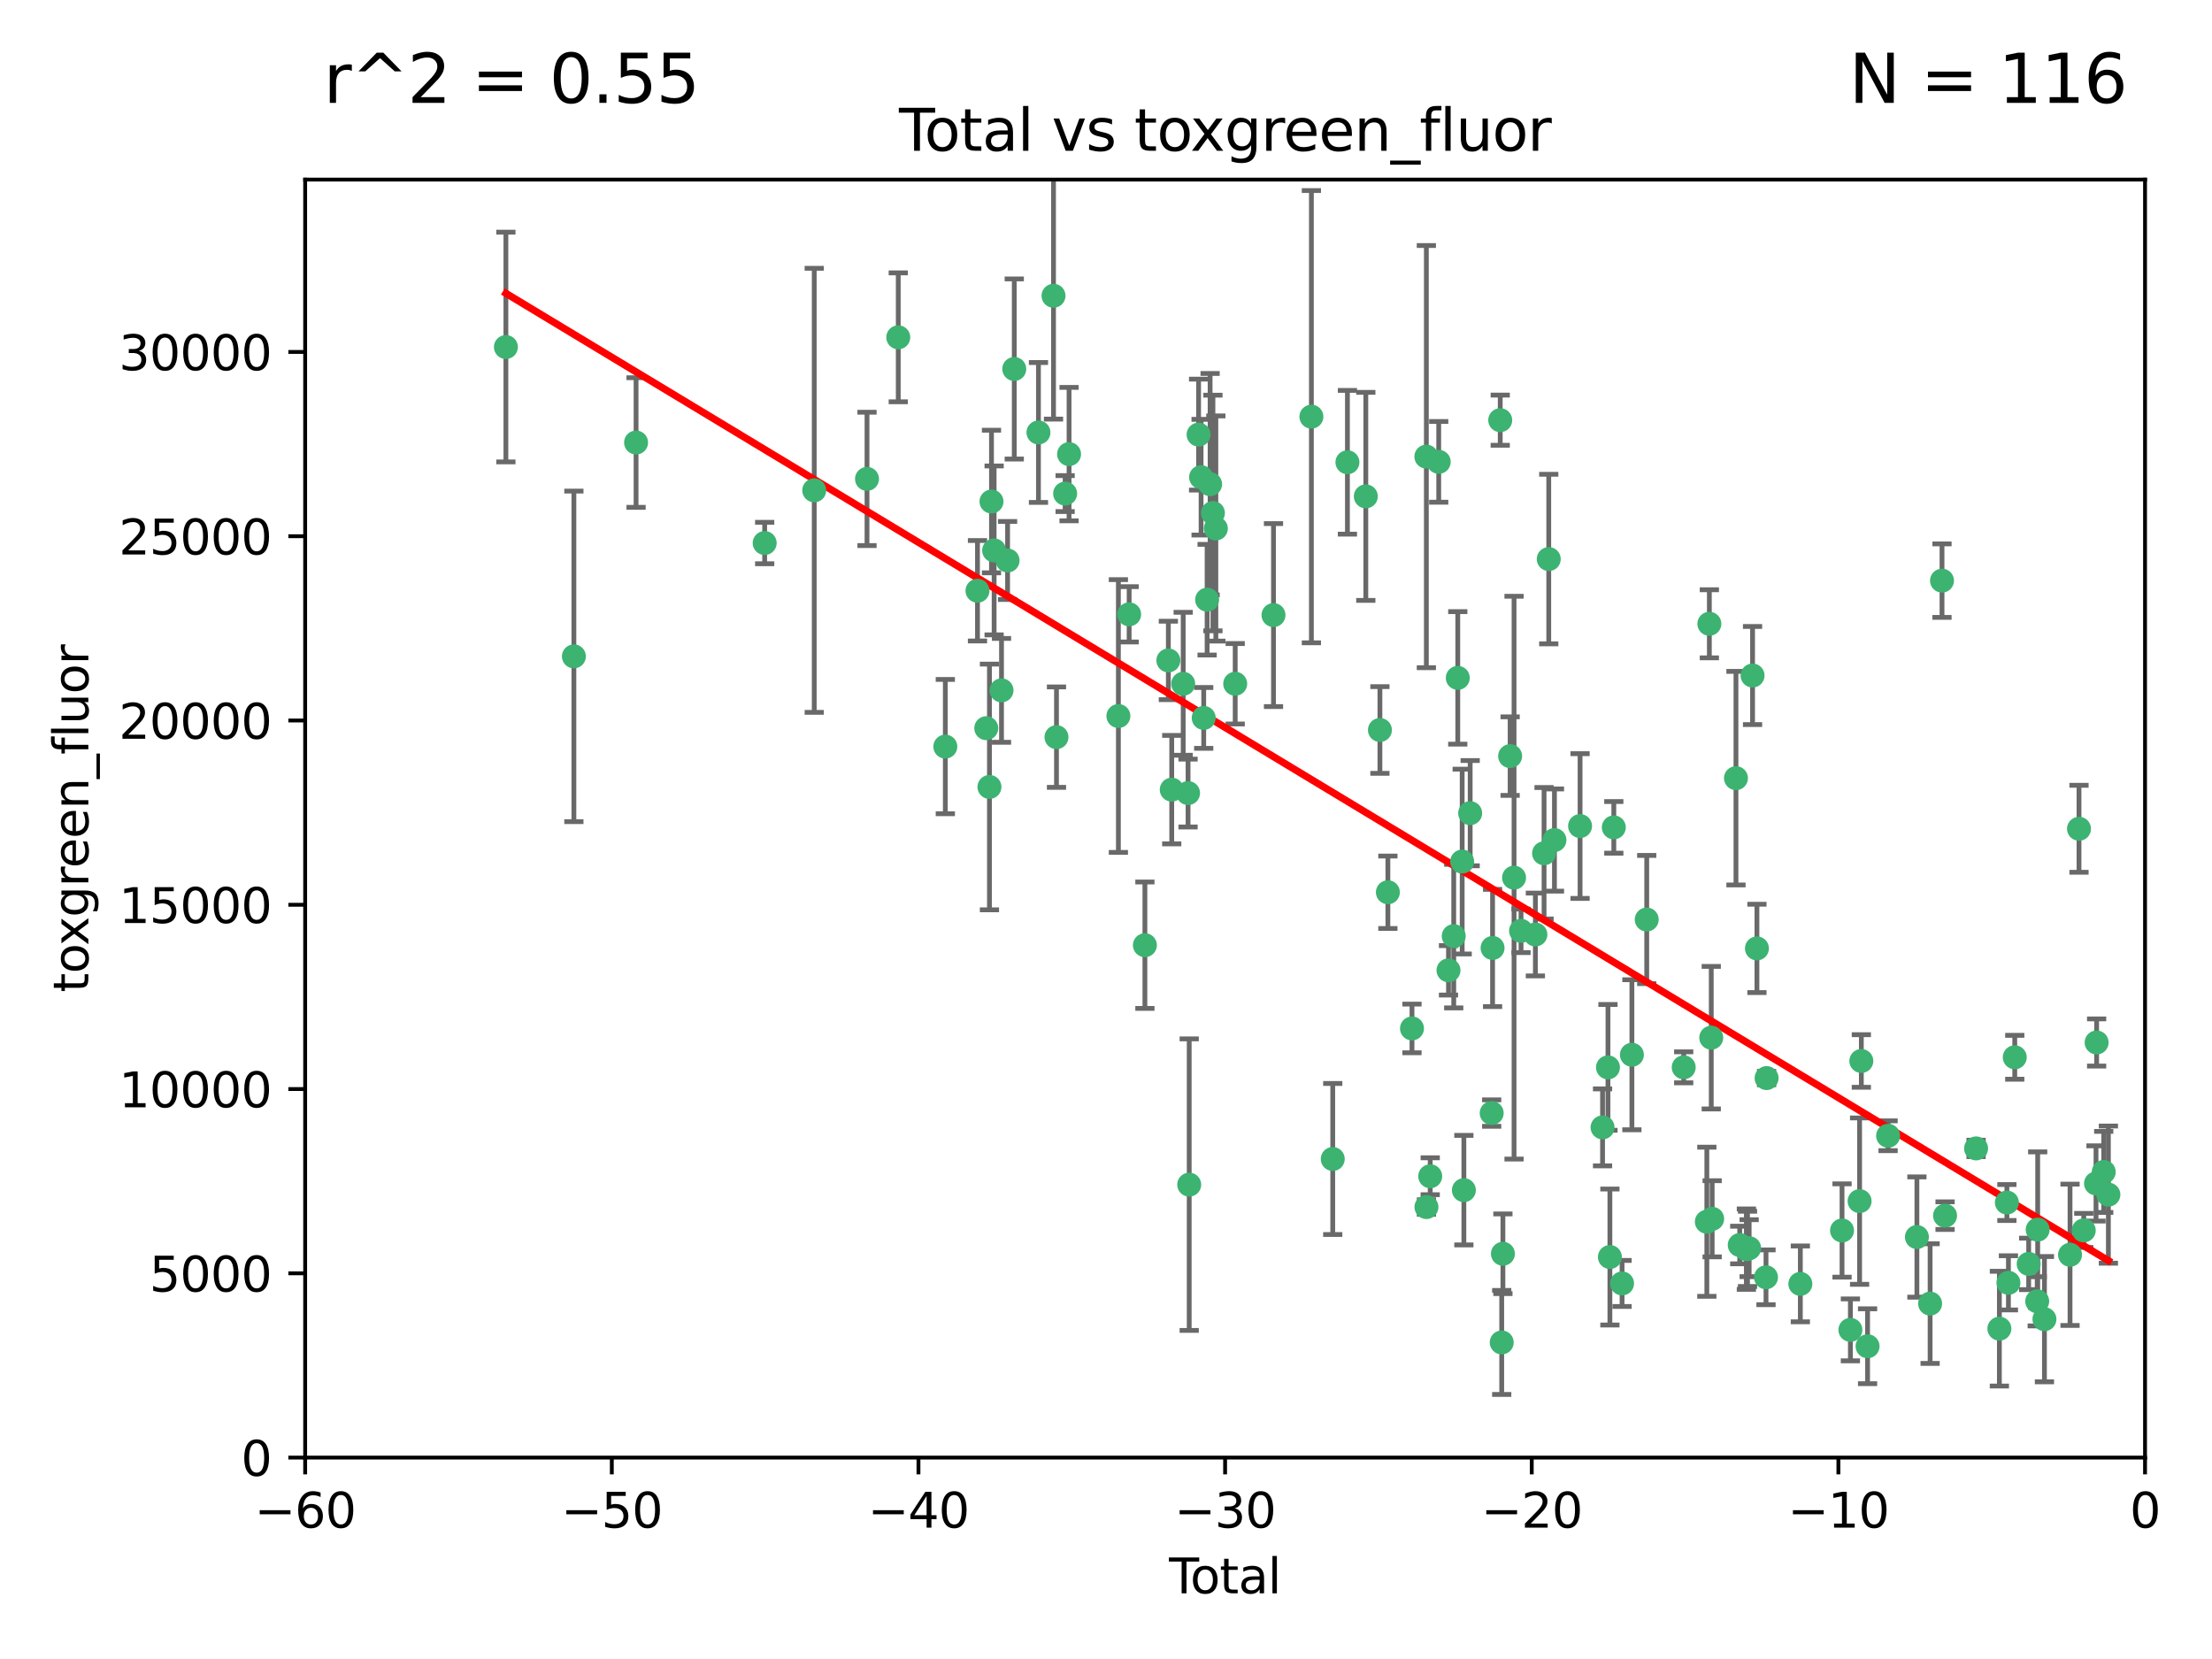 <?xml version="1.0" encoding="utf-8" standalone="no"?>
<!DOCTYPE svg PUBLIC "-//W3C//DTD SVG 1.1//EN"
  "http://www.w3.org/Graphics/SVG/1.1/DTD/svg11.dtd">
<svg xmlns:xlink="http://www.w3.org/1999/xlink" width="460.8pt" height="345.6pt" viewBox="0 0 460.8 345.6" xmlns="http://www.w3.org/2000/svg" version="1.1">
 <defs>
  <style type="text/css">*{stroke-linejoin: round; stroke-linecap: butt}</style>
 </defs>
 <g id="figure_1">
  <g id="patch_1">
   <path d="M 0 345.6 
L 460.8 345.6 
L 460.8 0 
L 0 0 
z
" style="fill: #ffffff"/>
  </g>
  <g id="axes_1">
   <g id="patch_2">
    <path d="M 63.571 303.64 
L 446.85 303.64 
L 446.85 37.411 
L 63.571 37.411 
z
" style="fill: #ffffff"/>
   </g>
   <g id="PathCollection_1">
    <defs>
     <path id="m82fd31850d" d="M 0 1.118 
C 0.297 1.118 0.581 1 0.791 0.791 
C 1 0.581 1.118 0.297 1.118 0 
C 1.118 -0.297 1 -0.581 0.791 -0.791 
C 0.581 -1 0.297 -1.118 0 -1.118 
C -0.297 -1.118 -0.581 -1 -0.791 -0.791 
C -1 -0.581 -1.118 -0.297 -1.118 0 
C -1.118 0.297 -1 0.581 -0.791 0.791 
C -0.581 1 -0.297 1.118 0 1.118 
z
" style="stroke: #3cb371"/>
    </defs>
    <g clip-path="url(#p3160a2b809)">
     <use xlink:href="#m82fd31850d" x="105.387" y="72.294" style="fill: #3cb371; stroke: #3cb371"/>
     <use xlink:href="#m82fd31850d" x="119.551" y="136.733" style="fill: #3cb371; stroke: #3cb371"/>
     <use xlink:href="#m82fd31850d" x="132.505" y="92.187" style="fill: #3cb371; stroke: #3cb371"/>
     <use xlink:href="#m82fd31850d" x="159.296" y="113.121" style="fill: #3cb371; stroke: #3cb371"/>
     <use xlink:href="#m82fd31850d" x="169.621" y="102.144" style="fill: #3cb371; stroke: #3cb371"/>
     <use xlink:href="#m82fd31850d" x="180.613" y="99.763" style="fill: #3cb371; stroke: #3cb371"/>
     <use xlink:href="#m82fd31850d" x="187.124" y="70.271" style="fill: #3cb371; stroke: #3cb371"/>
     <use xlink:href="#m82fd31850d" x="196.928" y="155.531" style="fill: #3cb371; stroke: #3cb371"/>
     <use xlink:href="#m82fd31850d" x="203.628" y="123.063" style="fill: #3cb371; stroke: #3cb371"/>
     <use xlink:href="#m82fd31850d" x="205.457" y="151.693" style="fill: #3cb371; stroke: #3cb371"/>
     <use xlink:href="#m82fd31850d" x="206.12" y="163.936" style="fill: #3cb371; stroke: #3cb371"/>
     <use xlink:href="#m82fd31850d" x="206.546" y="104.476" style="fill: #3cb371; stroke: #3cb371"/>
     <use xlink:href="#m82fd31850d" x="207.094" y="114.664" style="fill: #3cb371; stroke: #3cb371"/>
     <use xlink:href="#m82fd31850d" x="208.633" y="143.815" style="fill: #3cb371; stroke: #3cb371"/>
     <use xlink:href="#m82fd31850d" x="209.899" y="116.762" style="fill: #3cb371; stroke: #3cb371"/>
     <use xlink:href="#m82fd31850d" x="211.29" y="76.865" style="fill: #3cb371; stroke: #3cb371"/>
     <use xlink:href="#m82fd31850d" x="216.33" y="90.091" style="fill: #3cb371; stroke: #3cb371"/>
     <use xlink:href="#m82fd31850d" x="219.467" y="61.614" style="fill: #3cb371; stroke: #3cb371"/>
     <use xlink:href="#m82fd31850d" x="220.086" y="153.559" style="fill: #3cb371; stroke: #3cb371"/>
     <use xlink:href="#m82fd31850d" x="221.886" y="102.821" style="fill: #3cb371; stroke: #3cb371"/>
     <use xlink:href="#m82fd31850d" x="222.705" y="94.6" style="fill: #3cb371; stroke: #3cb371"/>
     <use xlink:href="#m82fd31850d" x="232.981" y="149.16" style="fill: #3cb371; stroke: #3cb371"/>
     <use xlink:href="#m82fd31850d" x="235.222" y="127.973" style="fill: #3cb371; stroke: #3cb371"/>
     <use xlink:href="#m82fd31850d" x="238.504" y="196.901" style="fill: #3cb371; stroke: #3cb371"/>
     <use xlink:href="#m82fd31850d" x="243.389" y="137.58" style="fill: #3cb371; stroke: #3cb371"/>
     <use xlink:href="#m82fd31850d" x="244.094" y="164.499" style="fill: #3cb371; stroke: #3cb371"/>
     <use xlink:href="#m82fd31850d" x="246.481" y="142.442" style="fill: #3cb371; stroke: #3cb371"/>
     <use xlink:href="#m82fd31850d" x="247.495" y="165.211" style="fill: #3cb371; stroke: #3cb371"/>
     <use xlink:href="#m82fd31850d" x="247.734" y="246.782" style="fill: #3cb371; stroke: #3cb371"/>
     <use xlink:href="#m82fd31850d" x="249.689" y="90.534" style="fill: #3cb371; stroke: #3cb371"/>
     <use xlink:href="#m82fd31850d" x="250.209" y="99.407" style="fill: #3cb371; stroke: #3cb371"/>
     <use xlink:href="#m82fd31850d" x="250.755" y="149.553" style="fill: #3cb371; stroke: #3cb371"/>
     <use xlink:href="#m82fd31850d" x="251.465" y="124.926" style="fill: #3cb371; stroke: #3cb371"/>
     <use xlink:href="#m82fd31850d" x="252.088" y="100.862" style="fill: #3cb371; stroke: #3cb371"/>
     <use xlink:href="#m82fd31850d" x="252.675" y="106.867" style="fill: #3cb371; stroke: #3cb371"/>
     <use xlink:href="#m82fd31850d" x="253.283" y="110.098" style="fill: #3cb371; stroke: #3cb371"/>
     <use xlink:href="#m82fd31850d" x="257.315" y="142.44" style="fill: #3cb371; stroke: #3cb371"/>
     <use xlink:href="#m82fd31850d" x="265.292" y="128.131" style="fill: #3cb371; stroke: #3cb371"/>
     <use xlink:href="#m82fd31850d" x="273.187" y="86.8" style="fill: #3cb371; stroke: #3cb371"/>
     <use xlink:href="#m82fd31850d" x="277.635" y="241.437" style="fill: #3cb371; stroke: #3cb371"/>
     <use xlink:href="#m82fd31850d" x="280.693" y="96.298" style="fill: #3cb371; stroke: #3cb371"/>
     <use xlink:href="#m82fd31850d" x="284.523" y="103.401" style="fill: #3cb371; stroke: #3cb371"/>
     <use xlink:href="#m82fd31850d" x="287.462" y="152.072" style="fill: #3cb371; stroke: #3cb371"/>
     <use xlink:href="#m82fd31850d" x="289.121" y="185.876" style="fill: #3cb371; stroke: #3cb371"/>
     <use xlink:href="#m82fd31850d" x="294.142" y="214.241" style="fill: #3cb371; stroke: #3cb371"/>
     <use xlink:href="#m82fd31850d" x="297.137" y="95.121" style="fill: #3cb371; stroke: #3cb371"/>
     <use xlink:href="#m82fd31850d" x="297.153" y="251.452" style="fill: #3cb371; stroke: #3cb371"/>
     <use xlink:href="#m82fd31850d" x="297.94" y="245.034" style="fill: #3cb371; stroke: #3cb371"/>
     <use xlink:href="#m82fd31850d" x="299.712" y="96.211" style="fill: #3cb371; stroke: #3cb371"/>
     <use xlink:href="#m82fd31850d" x="301.749" y="202.138" style="fill: #3cb371; stroke: #3cb371"/>
     <use xlink:href="#m82fd31850d" x="302.838" y="195.013" style="fill: #3cb371; stroke: #3cb371"/>
     <use xlink:href="#m82fd31850d" x="303.68" y="141.216" style="fill: #3cb371; stroke: #3cb371"/>
     <use xlink:href="#m82fd31850d" x="304.598" y="179.478" style="fill: #3cb371; stroke: #3cb371"/>
     <use xlink:href="#m82fd31850d" x="304.952" y="247.93" style="fill: #3cb371; stroke: #3cb371"/>
     <use xlink:href="#m82fd31850d" x="306.264" y="169.397" style="fill: #3cb371; stroke: #3cb371"/>
     <use xlink:href="#m82fd31850d" x="310.746" y="231.871" style="fill: #3cb371; stroke: #3cb371"/>
     <use xlink:href="#m82fd31850d" x="310.929" y="197.478" style="fill: #3cb371; stroke: #3cb371"/>
     <use xlink:href="#m82fd31850d" x="312.525" y="87.531" style="fill: #3cb371; stroke: #3cb371"/>
     <use xlink:href="#m82fd31850d" x="312.834" y="279.655" style="fill: #3cb371; stroke: #3cb371"/>
     <use xlink:href="#m82fd31850d" x="313.084" y="261.183" style="fill: #3cb371; stroke: #3cb371"/>
     <use xlink:href="#m82fd31850d" x="314.588" y="157.513" style="fill: #3cb371; stroke: #3cb371"/>
     <use xlink:href="#m82fd31850d" x="315.404" y="182.831" style="fill: #3cb371; stroke: #3cb371"/>
     <use xlink:href="#m82fd31850d" x="316.858" y="193.912" style="fill: #3cb371; stroke: #3cb371"/>
     <use xlink:href="#m82fd31850d" x="319.849" y="194.673" style="fill: #3cb371; stroke: #3cb371"/>
     <use xlink:href="#m82fd31850d" x="321.656" y="177.75" style="fill: #3cb371; stroke: #3cb371"/>
     <use xlink:href="#m82fd31850d" x="322.634" y="116.464" style="fill: #3cb371; stroke: #3cb371"/>
     <use xlink:href="#m82fd31850d" x="323.821" y="174.998" style="fill: #3cb371; stroke: #3cb371"/>
     <use xlink:href="#m82fd31850d" x="329.157" y="172.082" style="fill: #3cb371; stroke: #3cb371"/>
     <use xlink:href="#m82fd31850d" x="333.841" y="234.855" style="fill: #3cb371; stroke: #3cb371"/>
     <use xlink:href="#m82fd31850d" x="334.969" y="222.355" style="fill: #3cb371; stroke: #3cb371"/>
     <use xlink:href="#m82fd31850d" x="335.371" y="261.86" style="fill: #3cb371; stroke: #3cb371"/>
     <use xlink:href="#m82fd31850d" x="336.187" y="172.356" style="fill: #3cb371; stroke: #3cb371"/>
     <use xlink:href="#m82fd31850d" x="337.906" y="267.365" style="fill: #3cb371; stroke: #3cb371"/>
     <use xlink:href="#m82fd31850d" x="339.955" y="219.725" style="fill: #3cb371; stroke: #3cb371"/>
     <use xlink:href="#m82fd31850d" x="343.043" y="191.554" style="fill: #3cb371; stroke: #3cb371"/>
     <use xlink:href="#m82fd31850d" x="350.745" y="222.343" style="fill: #3cb371; stroke: #3cb371"/>
     <use xlink:href="#m82fd31850d" x="355.566" y="254.514" style="fill: #3cb371; stroke: #3cb371"/>
     <use xlink:href="#m82fd31850d" x="356.09" y="129.947" style="fill: #3cb371; stroke: #3cb371"/>
     <use xlink:href="#m82fd31850d" x="356.485" y="216.17" style="fill: #3cb371; stroke: #3cb371"/>
     <use xlink:href="#m82fd31850d" x="356.673" y="253.898" style="fill: #3cb371; stroke: #3cb371"/>
     <use xlink:href="#m82fd31850d" x="361.634" y="162.105" style="fill: #3cb371; stroke: #3cb371"/>
     <use xlink:href="#m82fd31850d" x="362.418" y="259.36" style="fill: #3cb371; stroke: #3cb371"/>
     <use xlink:href="#m82fd31850d" x="363.802" y="260.221" style="fill: #3cb371; stroke: #3cb371"/>
     <use xlink:href="#m82fd31850d" x="364.037" y="260.163" style="fill: #3cb371; stroke: #3cb371"/>
     <use xlink:href="#m82fd31850d" x="364.379" y="260.019" style="fill: #3cb371; stroke: #3cb371"/>
     <use xlink:href="#m82fd31850d" x="365.089" y="140.722" style="fill: #3cb371; stroke: #3cb371"/>
     <use xlink:href="#m82fd31850d" x="366.001" y="197.571" style="fill: #3cb371; stroke: #3cb371"/>
     <use xlink:href="#m82fd31850d" x="367.891" y="266.086" style="fill: #3cb371; stroke: #3cb371"/>
     <use xlink:href="#m82fd31850d" x="368.014" y="224.585" style="fill: #3cb371; stroke: #3cb371"/>
     <use xlink:href="#m82fd31850d" x="375.045" y="267.457" style="fill: #3cb371; stroke: #3cb371"/>
     <use xlink:href="#m82fd31850d" x="383.73" y="256.331" style="fill: #3cb371; stroke: #3cb371"/>
     <use xlink:href="#m82fd31850d" x="385.471" y="277.035" style="fill: #3cb371; stroke: #3cb371"/>
     <use xlink:href="#m82fd31850d" x="387.387" y="250.216" style="fill: #3cb371; stroke: #3cb371"/>
     <use xlink:href="#m82fd31850d" x="387.751" y="221.023" style="fill: #3cb371; stroke: #3cb371"/>
     <use xlink:href="#m82fd31850d" x="389.05" y="280.448" style="fill: #3cb371; stroke: #3cb371"/>
     <use xlink:href="#m82fd31850d" x="393.325" y="236.599" style="fill: #3cb371; stroke: #3cb371"/>
     <use xlink:href="#m82fd31850d" x="399.326" y="257.698" style="fill: #3cb371; stroke: #3cb371"/>
     <use xlink:href="#m82fd31850d" x="402.078" y="271.563" style="fill: #3cb371; stroke: #3cb371"/>
     <use xlink:href="#m82fd31850d" x="404.555" y="120.958" style="fill: #3cb371; stroke: #3cb371"/>
     <use xlink:href="#m82fd31850d" x="405.193" y="253.241" style="fill: #3cb371; stroke: #3cb371"/>
     <use xlink:href="#m82fd31850d" x="411.653" y="239.234" style="fill: #3cb371; stroke: #3cb371"/>
     <use xlink:href="#m82fd31850d" x="416.507" y="276.784" style="fill: #3cb371; stroke: #3cb371"/>
     <use xlink:href="#m82fd31850d" x="418.073" y="250.509" style="fill: #3cb371; stroke: #3cb371"/>
     <use xlink:href="#m82fd31850d" x="418.393" y="267.238" style="fill: #3cb371; stroke: #3cb371"/>
     <use xlink:href="#m82fd31850d" x="419.711" y="220.252" style="fill: #3cb371; stroke: #3cb371"/>
     <use xlink:href="#m82fd31850d" x="422.61" y="263.294" style="fill: #3cb371; stroke: #3cb371"/>
     <use xlink:href="#m82fd31850d" x="424.389" y="271.085" style="fill: #3cb371; stroke: #3cb371"/>
     <use xlink:href="#m82fd31850d" x="424.486" y="256.155" style="fill: #3cb371; stroke: #3cb371"/>
     <use xlink:href="#m82fd31850d" x="425.895" y="274.808" style="fill: #3cb371; stroke: #3cb371"/>
     <use xlink:href="#m82fd31850d" x="431.226" y="261.393" style="fill: #3cb371; stroke: #3cb371"/>
     <use xlink:href="#m82fd31850d" x="433.094" y="172.649" style="fill: #3cb371; stroke: #3cb371"/>
     <use xlink:href="#m82fd31850d" x="434.085" y="256.316" style="fill: #3cb371; stroke: #3cb371"/>
     <use xlink:href="#m82fd31850d" x="436.637" y="246.532" style="fill: #3cb371; stroke: #3cb371"/>
     <use xlink:href="#m82fd31850d" x="436.765" y="217.17" style="fill: #3cb371; stroke: #3cb371"/>
     <use xlink:href="#m82fd31850d" x="438.245" y="244.135" style="fill: #3cb371; stroke: #3cb371"/>
     <use xlink:href="#m82fd31850d" x="439.216" y="248.861" style="fill: #3cb371; stroke: #3cb371"/>
    </g>
   </g>
   <g id="matplotlib.axis_1">
    <g id="xtick_1">
     <g id="line2d_1">
      <defs>
       <path id="mf76e38c9d9" d="M 0 0 
L 0 3.5 
" style="stroke: #000000; stroke-width: 0.8"/>
      </defs>
      <g>
       <use xlink:href="#mf76e38c9d9" x="63.571" y="303.64" style="stroke: #000000; stroke-width: 0.8"/>
      </g>
     </g>
     <g id="text_1">
      <!-- −60 -->
      <g transform="translate(53.019 318.238)scale(0.1 -0.1)">
       <defs>
        <path id="DejaVuSans-2212" d="M 678 2272 
L 4684 2272 
L 4684 1741 
L 678 1741 
L 678 2272 
z
" transform="scale(0.016)"/>
        <path id="DejaVuSans-36" d="M 2113 2584 
Q 1688 2584 1439 2293 
Q 1191 2003 1191 1497 
Q 1191 994 1439 701 
Q 1688 409 2113 409 
Q 2538 409 2786 701 
Q 3034 994 3034 1497 
Q 3034 2003 2786 2293 
Q 2538 2584 2113 2584 
z
M 3366 4563 
L 3366 3988 
Q 3128 4100 2886 4159 
Q 2644 4219 2406 4219 
Q 1781 4219 1451 3797 
Q 1122 3375 1075 2522 
Q 1259 2794 1537 2939 
Q 1816 3084 2150 3084 
Q 2853 3084 3261 2657 
Q 3669 2231 3669 1497 
Q 3669 778 3244 343 
Q 2819 -91 2113 -91 
Q 1303 -91 875 529 
Q 447 1150 447 2328 
Q 447 3434 972 4092 
Q 1497 4750 2381 4750 
Q 2619 4750 2861 4703 
Q 3103 4656 3366 4563 
z
" transform="scale(0.016)"/>
        <path id="DejaVuSans-30" d="M 2034 4250 
Q 1547 4250 1301 3770 
Q 1056 3291 1056 2328 
Q 1056 1369 1301 889 
Q 1547 409 2034 409 
Q 2525 409 2770 889 
Q 3016 1369 3016 2328 
Q 3016 3291 2770 3770 
Q 2525 4250 2034 4250 
z
M 2034 4750 
Q 2819 4750 3233 4129 
Q 3647 3509 3647 2328 
Q 3647 1150 3233 529 
Q 2819 -91 2034 -91 
Q 1250 -91 836 529 
Q 422 1150 422 2328 
Q 422 3509 836 4129 
Q 1250 4750 2034 4750 
z
" transform="scale(0.016)"/>
       </defs>
       <use xlink:href="#DejaVuSans-2212"/>
       <use xlink:href="#DejaVuSans-36" x="83.789"/>
       <use xlink:href="#DejaVuSans-30" x="147.412"/>
      </g>
     </g>
    </g>
    <g id="xtick_2">
     <g id="line2d_2">
      <g>
       <use xlink:href="#mf76e38c9d9" x="127.451" y="303.64" style="stroke: #000000; stroke-width: 0.8"/>
      </g>
     </g>
     <g id="text_2">
      <!-- −50 -->
      <g transform="translate(116.899 318.238)scale(0.1 -0.1)">
       <defs>
        <path id="DejaVuSans-35" d="M 691 4666 
L 3169 4666 
L 3169 4134 
L 1269 4134 
L 1269 2991 
Q 1406 3038 1543 3061 
Q 1681 3084 1819 3084 
Q 2600 3084 3056 2656 
Q 3513 2228 3513 1497 
Q 3513 744 3044 326 
Q 2575 -91 1722 -91 
Q 1428 -91 1123 -41 
Q 819 9 494 109 
L 494 744 
Q 775 591 1075 516 
Q 1375 441 1709 441 
Q 2250 441 2565 725 
Q 2881 1009 2881 1497 
Q 2881 1984 2565 2268 
Q 2250 2553 1709 2553 
Q 1456 2553 1204 2497 
Q 953 2441 691 2322 
L 691 4666 
z
" transform="scale(0.016)"/>
       </defs>
       <use xlink:href="#DejaVuSans-2212"/>
       <use xlink:href="#DejaVuSans-35" x="83.789"/>
       <use xlink:href="#DejaVuSans-30" x="147.412"/>
      </g>
     </g>
    </g>
    <g id="xtick_3">
     <g id="line2d_3">
      <g>
       <use xlink:href="#mf76e38c9d9" x="191.331" y="303.64" style="stroke: #000000; stroke-width: 0.8"/>
      </g>
     </g>
     <g id="text_3">
      <!-- −40 -->
      <g transform="translate(180.778 318.238)scale(0.1 -0.1)">
       <defs>
        <path id="DejaVuSans-34" d="M 2419 4116 
L 825 1625 
L 2419 1625 
L 2419 4116 
z
M 2253 4666 
L 3047 4666 
L 3047 1625 
L 3713 1625 
L 3713 1100 
L 3047 1100 
L 3047 0 
L 2419 0 
L 2419 1100 
L 313 1100 
L 313 1709 
L 2253 4666 
z
" transform="scale(0.016)"/>
       </defs>
       <use xlink:href="#DejaVuSans-2212"/>
       <use xlink:href="#DejaVuSans-34" x="83.789"/>
       <use xlink:href="#DejaVuSans-30" x="147.412"/>
      </g>
     </g>
    </g>
    <g id="xtick_4">
     <g id="line2d_4">
      <g>
       <use xlink:href="#mf76e38c9d9" x="255.211" y="303.64" style="stroke: #000000; stroke-width: 0.8"/>
      </g>
     </g>
     <g id="text_4">
      <!-- −30 -->
      <g transform="translate(244.658 318.238)scale(0.1 -0.1)">
       <defs>
        <path id="DejaVuSans-33" d="M 2597 2516 
Q 3050 2419 3304 2112 
Q 3559 1806 3559 1356 
Q 3559 666 3084 287 
Q 2609 -91 1734 -91 
Q 1441 -91 1130 -33 
Q 819 25 488 141 
L 488 750 
Q 750 597 1062 519 
Q 1375 441 1716 441 
Q 2309 441 2620 675 
Q 2931 909 2931 1356 
Q 2931 1769 2642 2001 
Q 2353 2234 1838 2234 
L 1294 2234 
L 1294 2753 
L 1863 2753 
Q 2328 2753 2575 2939 
Q 2822 3125 2822 3475 
Q 2822 3834 2567 4026 
Q 2313 4219 1838 4219 
Q 1578 4219 1281 4162 
Q 984 4106 628 3988 
L 628 4550 
Q 988 4650 1302 4700 
Q 1616 4750 1894 4750 
Q 2613 4750 3031 4423 
Q 3450 4097 3450 3541 
Q 3450 3153 3228 2886 
Q 3006 2619 2597 2516 
z
" transform="scale(0.016)"/>
       </defs>
       <use xlink:href="#DejaVuSans-2212"/>
       <use xlink:href="#DejaVuSans-33" x="83.789"/>
       <use xlink:href="#DejaVuSans-30" x="147.412"/>
      </g>
     </g>
    </g>
    <g id="xtick_5">
     <g id="line2d_5">
      <g>
       <use xlink:href="#mf76e38c9d9" x="319.09" y="303.64" style="stroke: #000000; stroke-width: 0.8"/>
      </g>
     </g>
     <g id="text_5">
      <!-- −20 -->
      <g transform="translate(308.538 318.238)scale(0.1 -0.1)">
       <defs>
        <path id="DejaVuSans-32" d="M 1228 531 
L 3431 531 
L 3431 0 
L 469 0 
L 469 531 
Q 828 903 1448 1529 
Q 2069 2156 2228 2338 
Q 2531 2678 2651 2914 
Q 2772 3150 2772 3378 
Q 2772 3750 2511 3984 
Q 2250 4219 1831 4219 
Q 1534 4219 1204 4116 
Q 875 4013 500 3803 
L 500 4441 
Q 881 4594 1212 4672 
Q 1544 4750 1819 4750 
Q 2544 4750 2975 4387 
Q 3406 4025 3406 3419 
Q 3406 3131 3298 2873 
Q 3191 2616 2906 2266 
Q 2828 2175 2409 1742 
Q 1991 1309 1228 531 
z
" transform="scale(0.016)"/>
       </defs>
       <use xlink:href="#DejaVuSans-2212"/>
       <use xlink:href="#DejaVuSans-32" x="83.789"/>
       <use xlink:href="#DejaVuSans-30" x="147.412"/>
      </g>
     </g>
    </g>
    <g id="xtick_6">
     <g id="line2d_6">
      <g>
       <use xlink:href="#mf76e38c9d9" x="382.97" y="303.64" style="stroke: #000000; stroke-width: 0.8"/>
      </g>
     </g>
     <g id="text_6">
      <!-- −10 -->
      <g transform="translate(372.418 318.238)scale(0.1 -0.1)">
       <defs>
        <path id="DejaVuSans-31" d="M 794 531 
L 1825 531 
L 1825 4091 
L 703 3866 
L 703 4441 
L 1819 4666 
L 2450 4666 
L 2450 531 
L 3481 531 
L 3481 0 
L 794 0 
L 794 531 
z
" transform="scale(0.016)"/>
       </defs>
       <use xlink:href="#DejaVuSans-2212"/>
       <use xlink:href="#DejaVuSans-31" x="83.789"/>
       <use xlink:href="#DejaVuSans-30" x="147.412"/>
      </g>
     </g>
    </g>
    <g id="xtick_7">
     <g id="line2d_7">
      <g>
       <use xlink:href="#mf76e38c9d9" x="446.85" y="303.64" style="stroke: #000000; stroke-width: 0.8"/>
      </g>
     </g>
     <g id="text_7">
      <!-- 0 -->
      <g transform="translate(443.669 318.238)scale(0.1 -0.1)">
       <use xlink:href="#DejaVuSans-30"/>
      </g>
     </g>
    </g>
    <g id="text_8">
     <!-- Total -->
     <g transform="translate(243.534 331.917)scale(0.1 -0.1)">
      <defs>
       <path id="DejaVuSans-54" d="M -19 4666 
L 3928 4666 
L 3928 4134 
L 2272 4134 
L 2272 0 
L 1638 0 
L 1638 4134 
L -19 4134 
L -19 4666 
z
" transform="scale(0.016)"/>
       <path id="DejaVuSans-6f" d="M 1959 3097 
Q 1497 3097 1228 2736 
Q 959 2375 959 1747 
Q 959 1119 1226 758 
Q 1494 397 1959 397 
Q 2419 397 2687 759 
Q 2956 1122 2956 1747 
Q 2956 2369 2687 2733 
Q 2419 3097 1959 3097 
z
M 1959 3584 
Q 2709 3584 3137 3096 
Q 3566 2609 3566 1747 
Q 3566 888 3137 398 
Q 2709 -91 1959 -91 
Q 1206 -91 779 398 
Q 353 888 353 1747 
Q 353 2609 779 3096 
Q 1206 3584 1959 3584 
z
" transform="scale(0.016)"/>
       <path id="DejaVuSans-74" d="M 1172 4494 
L 1172 3500 
L 2356 3500 
L 2356 3053 
L 1172 3053 
L 1172 1153 
Q 1172 725 1289 603 
Q 1406 481 1766 481 
L 2356 481 
L 2356 0 
L 1766 0 
Q 1100 0 847 248 
Q 594 497 594 1153 
L 594 3053 
L 172 3053 
L 172 3500 
L 594 3500 
L 594 4494 
L 1172 4494 
z
" transform="scale(0.016)"/>
       <path id="DejaVuSans-61" d="M 2194 1759 
Q 1497 1759 1228 1600 
Q 959 1441 959 1056 
Q 959 750 1161 570 
Q 1363 391 1709 391 
Q 2188 391 2477 730 
Q 2766 1069 2766 1631 
L 2766 1759 
L 2194 1759 
z
M 3341 1997 
L 3341 0 
L 2766 0 
L 2766 531 
Q 2569 213 2275 61 
Q 1981 -91 1556 -91 
Q 1019 -91 701 211 
Q 384 513 384 1019 
Q 384 1609 779 1909 
Q 1175 2209 1959 2209 
L 2766 2209 
L 2766 2266 
Q 2766 2663 2505 2880 
Q 2244 3097 1772 3097 
Q 1472 3097 1187 3025 
Q 903 2953 641 2809 
L 641 3341 
Q 956 3463 1253 3523 
Q 1550 3584 1831 3584 
Q 2591 3584 2966 3190 
Q 3341 2797 3341 1997 
z
" transform="scale(0.016)"/>
       <path id="DejaVuSans-6c" d="M 603 4863 
L 1178 4863 
L 1178 0 
L 603 0 
L 603 4863 
z
" transform="scale(0.016)"/>
      </defs>
      <use xlink:href="#DejaVuSans-54"/>
      <use xlink:href="#DejaVuSans-6f" x="44.084"/>
      <use xlink:href="#DejaVuSans-74" x="105.266"/>
      <use xlink:href="#DejaVuSans-61" x="144.475"/>
      <use xlink:href="#DejaVuSans-6c" x="205.754"/>
     </g>
    </g>
   </g>
   <g id="matplotlib.axis_2">
    <g id="ytick_1">
     <g id="line2d_8">
      <defs>
       <path id="m0c84bc8581" d="M 0 0 
L -3.5 0 
" style="stroke: #000000; stroke-width: 0.8"/>
      </defs>
      <g>
       <use xlink:href="#m0c84bc8581" x="63.571" y="303.64" style="stroke: #000000; stroke-width: 0.8"/>
      </g>
     </g>
     <g id="text_9">
      <!-- 0 -->
      <g transform="translate(50.209 307.439)scale(0.1 -0.1)">
       <use xlink:href="#DejaVuSans-30"/>
      </g>
     </g>
    </g>
    <g id="ytick_2">
     <g id="line2d_9">
      <g>
       <use xlink:href="#m0c84bc8581" x="63.571" y="265.253" style="stroke: #000000; stroke-width: 0.8"/>
      </g>
     </g>
     <g id="text_10">
      <!-- 5000 -->
      <g transform="translate(31.121 269.052)scale(0.1 -0.1)">
       <use xlink:href="#DejaVuSans-35"/>
       <use xlink:href="#DejaVuSans-30" x="63.623"/>
       <use xlink:href="#DejaVuSans-30" x="127.246"/>
       <use xlink:href="#DejaVuSans-30" x="190.869"/>
      </g>
     </g>
    </g>
    <g id="ytick_3">
     <g id="line2d_10">
      <g>
       <use xlink:href="#m0c84bc8581" x="63.571" y="226.866" style="stroke: #000000; stroke-width: 0.8"/>
      </g>
     </g>
     <g id="text_11">
      <!-- 10000 -->
      <g transform="translate(24.759 230.665)scale(0.1 -0.1)">
       <use xlink:href="#DejaVuSans-31"/>
       <use xlink:href="#DejaVuSans-30" x="63.623"/>
       <use xlink:href="#DejaVuSans-30" x="127.246"/>
       <use xlink:href="#DejaVuSans-30" x="190.869"/>
       <use xlink:href="#DejaVuSans-30" x="254.492"/>
      </g>
     </g>
    </g>
    <g id="ytick_4">
     <g id="line2d_11">
      <g>
       <use xlink:href="#m0c84bc8581" x="63.571" y="188.479" style="stroke: #000000; stroke-width: 0.8"/>
      </g>
     </g>
     <g id="text_12">
      <!-- 15000 -->
      <g transform="translate(24.759 192.278)scale(0.1 -0.1)">
       <use xlink:href="#DejaVuSans-31"/>
       <use xlink:href="#DejaVuSans-35" x="63.623"/>
       <use xlink:href="#DejaVuSans-30" x="127.246"/>
       <use xlink:href="#DejaVuSans-30" x="190.869"/>
       <use xlink:href="#DejaVuSans-30" x="254.492"/>
      </g>
     </g>
    </g>
    <g id="ytick_5">
     <g id="line2d_12">
      <g>
       <use xlink:href="#m0c84bc8581" x="63.571" y="150.092" style="stroke: #000000; stroke-width: 0.8"/>
      </g>
     </g>
     <g id="text_13">
      <!-- 20000 -->
      <g transform="translate(24.759 153.891)scale(0.1 -0.1)">
       <use xlink:href="#DejaVuSans-32"/>
       <use xlink:href="#DejaVuSans-30" x="63.623"/>
       <use xlink:href="#DejaVuSans-30" x="127.246"/>
       <use xlink:href="#DejaVuSans-30" x="190.869"/>
       <use xlink:href="#DejaVuSans-30" x="254.492"/>
      </g>
     </g>
    </g>
    <g id="ytick_6">
     <g id="line2d_13">
      <g>
       <use xlink:href="#m0c84bc8581" x="63.571" y="111.705" style="stroke: #000000; stroke-width: 0.8"/>
      </g>
     </g>
     <g id="text_14">
      <!-- 25000 -->
      <g transform="translate(24.759 115.504)scale(0.1 -0.1)">
       <use xlink:href="#DejaVuSans-32"/>
       <use xlink:href="#DejaVuSans-35" x="63.623"/>
       <use xlink:href="#DejaVuSans-30" x="127.246"/>
       <use xlink:href="#DejaVuSans-30" x="190.869"/>
       <use xlink:href="#DejaVuSans-30" x="254.492"/>
      </g>
     </g>
    </g>
    <g id="ytick_7">
     <g id="line2d_14">
      <g>
       <use xlink:href="#m0c84bc8581" x="63.571" y="73.317" style="stroke: #000000; stroke-width: 0.8"/>
      </g>
     </g>
     <g id="text_15">
      <!-- 30000 -->
      <g transform="translate(24.759 77.117)scale(0.1 -0.1)">
       <use xlink:href="#DejaVuSans-33"/>
       <use xlink:href="#DejaVuSans-30" x="63.623"/>
       <use xlink:href="#DejaVuSans-30" x="127.246"/>
       <use xlink:href="#DejaVuSans-30" x="190.869"/>
       <use xlink:href="#DejaVuSans-30" x="254.492"/>
      </g>
     </g>
    </g>
    <g id="text_16">
     <!-- toxgreen_fluor -->
     <g transform="translate(18.401 206.72)rotate(-90)scale(0.1 -0.1)">
      <defs>
       <path id="DejaVuSans-78" d="M 3513 3500 
L 2247 1797 
L 3578 0 
L 2900 0 
L 1881 1375 
L 863 0 
L 184 0 
L 1544 1831 
L 300 3500 
L 978 3500 
L 1906 2253 
L 2834 3500 
L 3513 3500 
z
" transform="scale(0.016)"/>
       <path id="DejaVuSans-67" d="M 2906 1791 
Q 2906 2416 2648 2759 
Q 2391 3103 1925 3103 
Q 1463 3103 1205 2759 
Q 947 2416 947 1791 
Q 947 1169 1205 825 
Q 1463 481 1925 481 
Q 2391 481 2648 825 
Q 2906 1169 2906 1791 
z
M 3481 434 
Q 3481 -459 3084 -895 
Q 2688 -1331 1869 -1331 
Q 1566 -1331 1297 -1286 
Q 1028 -1241 775 -1147 
L 775 -588 
Q 1028 -725 1275 -790 
Q 1522 -856 1778 -856 
Q 2344 -856 2625 -561 
Q 2906 -266 2906 331 
L 2906 616 
Q 2728 306 2450 153 
Q 2172 0 1784 0 
Q 1141 0 747 490 
Q 353 981 353 1791 
Q 353 2603 747 3093 
Q 1141 3584 1784 3584 
Q 2172 3584 2450 3431 
Q 2728 3278 2906 2969 
L 2906 3500 
L 3481 3500 
L 3481 434 
z
" transform="scale(0.016)"/>
       <path id="DejaVuSans-72" d="M 2631 2963 
Q 2534 3019 2420 3045 
Q 2306 3072 2169 3072 
Q 1681 3072 1420 2755 
Q 1159 2438 1159 1844 
L 1159 0 
L 581 0 
L 581 3500 
L 1159 3500 
L 1159 2956 
Q 1341 3275 1631 3429 
Q 1922 3584 2338 3584 
Q 2397 3584 2469 3576 
Q 2541 3569 2628 3553 
L 2631 2963 
z
" transform="scale(0.016)"/>
       <path id="DejaVuSans-65" d="M 3597 1894 
L 3597 1613 
L 953 1613 
Q 991 1019 1311 708 
Q 1631 397 2203 397 
Q 2534 397 2845 478 
Q 3156 559 3463 722 
L 3463 178 
Q 3153 47 2828 -22 
Q 2503 -91 2169 -91 
Q 1331 -91 842 396 
Q 353 884 353 1716 
Q 353 2575 817 3079 
Q 1281 3584 2069 3584 
Q 2775 3584 3186 3129 
Q 3597 2675 3597 1894 
z
M 3022 2063 
Q 3016 2534 2758 2815 
Q 2500 3097 2075 3097 
Q 1594 3097 1305 2825 
Q 1016 2553 972 2059 
L 3022 2063 
z
" transform="scale(0.016)"/>
       <path id="DejaVuSans-6e" d="M 3513 2113 
L 3513 0 
L 2938 0 
L 2938 2094 
Q 2938 2591 2744 2837 
Q 2550 3084 2163 3084 
Q 1697 3084 1428 2787 
Q 1159 2491 1159 1978 
L 1159 0 
L 581 0 
L 581 3500 
L 1159 3500 
L 1159 2956 
Q 1366 3272 1645 3428 
Q 1925 3584 2291 3584 
Q 2894 3584 3203 3211 
Q 3513 2838 3513 2113 
z
" transform="scale(0.016)"/>
       <path id="DejaVuSans-5f" d="M 3263 -1063 
L 3263 -1509 
L -63 -1509 
L -63 -1063 
L 3263 -1063 
z
" transform="scale(0.016)"/>
       <path id="DejaVuSans-66" d="M 2375 4863 
L 2375 4384 
L 1825 4384 
Q 1516 4384 1395 4259 
Q 1275 4134 1275 3809 
L 1275 3500 
L 2222 3500 
L 2222 3053 
L 1275 3053 
L 1275 0 
L 697 0 
L 697 3053 
L 147 3053 
L 147 3500 
L 697 3500 
L 697 3744 
Q 697 4328 969 4595 
Q 1241 4863 1831 4863 
L 2375 4863 
z
" transform="scale(0.016)"/>
       <path id="DejaVuSans-75" d="M 544 1381 
L 544 3500 
L 1119 3500 
L 1119 1403 
Q 1119 906 1312 657 
Q 1506 409 1894 409 
Q 2359 409 2629 706 
Q 2900 1003 2900 1516 
L 2900 3500 
L 3475 3500 
L 3475 0 
L 2900 0 
L 2900 538 
Q 2691 219 2414 64 
Q 2138 -91 1772 -91 
Q 1169 -91 856 284 
Q 544 659 544 1381 
z
M 1991 3584 
L 1991 3584 
z
" transform="scale(0.016)"/>
      </defs>
      <use xlink:href="#DejaVuSans-74"/>
      <use xlink:href="#DejaVuSans-6f" x="39.209"/>
      <use xlink:href="#DejaVuSans-78" x="97.266"/>
      <use xlink:href="#DejaVuSans-67" x="156.445"/>
      <use xlink:href="#DejaVuSans-72" x="219.922"/>
      <use xlink:href="#DejaVuSans-65" x="258.785"/>
      <use xlink:href="#DejaVuSans-65" x="320.309"/>
      <use xlink:href="#DejaVuSans-6e" x="381.832"/>
      <use xlink:href="#DejaVuSans-5f" x="445.211"/>
      <use xlink:href="#DejaVuSans-66" x="495.211"/>
      <use xlink:href="#DejaVuSans-6c" x="530.416"/>
      <use xlink:href="#DejaVuSans-75" x="558.199"/>
      <use xlink:href="#DejaVuSans-6f" x="621.578"/>
      <use xlink:href="#DejaVuSans-72" x="682.76"/>
     </g>
    </g>
   </g>
   <g id="LineCollection_1">
    <path d="M 105.387 96.224 
L 105.387 48.364 
" clip-path="url(#p3160a2b809)" style="fill: none; stroke: #696969"/>
    <path d="M 119.551 171.165 
L 119.551 102.302 
" clip-path="url(#p3160a2b809)" style="fill: none; stroke: #696969"/>
    <path d="M 132.505 105.69 
L 132.505 78.685 
" clip-path="url(#p3160a2b809)" style="fill: none; stroke: #696969"/>
    <path d="M 159.296 117.435 
L 159.296 108.807 
" clip-path="url(#p3160a2b809)" style="fill: none; stroke: #696969"/>
    <path d="M 169.621 148.395 
L 169.621 55.893 
" clip-path="url(#p3160a2b809)" style="fill: none; stroke: #696969"/>
    <path d="M 180.613 113.651 
L 180.613 85.875 
" clip-path="url(#p3160a2b809)" style="fill: none; stroke: #696969"/>
    <path d="M 187.124 83.696 
L 187.124 56.846 
" clip-path="url(#p3160a2b809)" style="fill: none; stroke: #696969"/>
    <path d="M 196.928 169.522 
L 196.928 141.54 
" clip-path="url(#p3160a2b809)" style="fill: none; stroke: #696969"/>
    <path d="M 203.628 133.529 
L 203.628 112.598 
" clip-path="url(#p3160a2b809)" style="fill: none; stroke: #696969"/>
    <path d="M 205.457 152.217 
L 205.457 151.168 
" clip-path="url(#p3160a2b809)" style="fill: none; stroke: #696969"/>
    <path d="M 206.12 189.529 
L 206.12 138.343 
" clip-path="url(#p3160a2b809)" style="fill: none; stroke: #696969"/>
    <path d="M 206.546 119.328 
L 206.546 89.623 
" clip-path="url(#p3160a2b809)" style="fill: none; stroke: #696969"/>
    <path d="M 207.094 132.255 
L 207.094 97.072 
" clip-path="url(#p3160a2b809)" style="fill: none; stroke: #696969"/>
    <path d="M 208.633 154.632 
L 208.633 132.999 
" clip-path="url(#p3160a2b809)" style="fill: none; stroke: #696969"/>
    <path d="M 209.899 124.89 
L 209.899 108.635 
" clip-path="url(#p3160a2b809)" style="fill: none; stroke: #696969"/>
    <path d="M 211.29 95.625 
L 211.29 58.105 
" clip-path="url(#p3160a2b809)" style="fill: none; stroke: #696969"/>
    <path d="M 216.33 104.662 
L 216.33 75.52 
" clip-path="url(#p3160a2b809)" style="fill: none; stroke: #696969"/>
    <path d="M 219.467 87.306 
L 219.467 35.922 
" clip-path="url(#p3160a2b809)" style="fill: none; stroke: #696969"/>
    <path d="M 220.086 164.019 
L 220.086 143.098 
" clip-path="url(#p3160a2b809)" style="fill: none; stroke: #696969"/>
    <path d="M 221.886 106.565 
L 221.886 99.077 
" clip-path="url(#p3160a2b809)" style="fill: none; stroke: #696969"/>
    <path d="M 222.705 108.495 
L 222.705 80.704 
" clip-path="url(#p3160a2b809)" style="fill: none; stroke: #696969"/>
    <path d="M 232.981 177.569 
L 232.981 120.752 
" clip-path="url(#p3160a2b809)" style="fill: none; stroke: #696969"/>
    <path d="M 235.222 133.734 
L 235.222 122.212 
" clip-path="url(#p3160a2b809)" style="fill: none; stroke: #696969"/>
    <path d="M 238.504 210.068 
L 238.504 183.734 
" clip-path="url(#p3160a2b809)" style="fill: none; stroke: #696969"/>
    <path d="M 243.389 145.75 
L 243.389 129.411 
" clip-path="url(#p3160a2b809)" style="fill: none; stroke: #696969"/>
    <path d="M 244.094 175.794 
L 244.094 153.204 
" clip-path="url(#p3160a2b809)" style="fill: none; stroke: #696969"/>
    <path d="M 246.481 157.326 
L 246.481 127.559 
" clip-path="url(#p3160a2b809)" style="fill: none; stroke: #696969"/>
    <path d="M 247.495 172.279 
L 247.495 158.142 
" clip-path="url(#p3160a2b809)" style="fill: none; stroke: #696969"/>
    <path d="M 247.734 277.15 
L 247.734 216.415 
" clip-path="url(#p3160a2b809)" style="fill: none; stroke: #696969"/>
    <path d="M 249.689 102.091 
L 249.689 78.978 
" clip-path="url(#p3160a2b809)" style="fill: none; stroke: #696969"/>
    <path d="M 250.209 111.46 
L 250.209 87.355 
" clip-path="url(#p3160a2b809)" style="fill: none; stroke: #696969"/>
    <path d="M 250.755 155.89 
L 250.755 143.216 
" clip-path="url(#p3160a2b809)" style="fill: none; stroke: #696969"/>
    <path d="M 251.465 136.454 
L 251.465 113.398 
" clip-path="url(#p3160a2b809)" style="fill: none; stroke: #696969"/>
    <path d="M 252.088 123.923 
L 252.088 77.801 
" clip-path="url(#p3160a2b809)" style="fill: none; stroke: #696969"/>
    <path d="M 252.675 131.412 
L 252.675 82.321 
" clip-path="url(#p3160a2b809)" style="fill: none; stroke: #696969"/>
    <path d="M 253.283 133.552 
L 253.283 86.644 
" clip-path="url(#p3160a2b809)" style="fill: none; stroke: #696969"/>
    <path d="M 257.315 150.817 
L 257.315 134.064 
" clip-path="url(#p3160a2b809)" style="fill: none; stroke: #696969"/>
    <path d="M 265.292 147.188 
L 265.292 109.074 
" clip-path="url(#p3160a2b809)" style="fill: none; stroke: #696969"/>
    <path d="M 273.187 133.906 
L 273.187 39.694 
" clip-path="url(#p3160a2b809)" style="fill: none; stroke: #696969"/>
    <path d="M 277.635 257.169 
L 277.635 225.706 
" clip-path="url(#p3160a2b809)" style="fill: none; stroke: #696969"/>
    <path d="M 280.693 111.272 
L 280.693 81.324 
" clip-path="url(#p3160a2b809)" style="fill: none; stroke: #696969"/>
    <path d="M 284.523 125.071 
L 284.523 81.732 
" clip-path="url(#p3160a2b809)" style="fill: none; stroke: #696969"/>
    <path d="M 287.462 161.104 
L 287.462 143.04 
" clip-path="url(#p3160a2b809)" style="fill: none; stroke: #696969"/>
    <path d="M 289.121 193.423 
L 289.121 178.328 
" clip-path="url(#p3160a2b809)" style="fill: none; stroke: #696969"/>
    <path d="M 294.142 219.31 
L 294.142 209.172 
" clip-path="url(#p3160a2b809)" style="fill: none; stroke: #696969"/>
    <path d="M 297.137 139.091 
L 297.137 51.151 
" clip-path="url(#p3160a2b809)" style="fill: none; stroke: #696969"/>
    <path d="M 297.153 252.966 
L 297.153 249.939 
" clip-path="url(#p3160a2b809)" style="fill: none; stroke: #696969"/>
    <path d="M 297.94 248.879 
L 297.94 241.19 
" clip-path="url(#p3160a2b809)" style="fill: none; stroke: #696969"/>
    <path d="M 299.712 104.619 
L 299.712 87.804 
" clip-path="url(#p3160a2b809)" style="fill: none; stroke: #696969"/>
    <path d="M 301.749 207.288 
L 301.749 196.989 
" clip-path="url(#p3160a2b809)" style="fill: none; stroke: #696969"/>
    <path d="M 302.838 209.965 
L 302.838 180.06 
" clip-path="url(#p3160a2b809)" style="fill: none; stroke: #696969"/>
    <path d="M 303.68 155.019 
L 303.68 127.413 
" clip-path="url(#p3160a2b809)" style="fill: none; stroke: #696969"/>
    <path d="M 304.598 198.728 
L 304.598 160.228 
" clip-path="url(#p3160a2b809)" style="fill: none; stroke: #696969"/>
    <path d="M 304.952 259.34 
L 304.952 236.521 
" clip-path="url(#p3160a2b809)" style="fill: none; stroke: #696969"/>
    <path d="M 306.264 180.358 
L 306.264 158.436 
" clip-path="url(#p3160a2b809)" style="fill: none; stroke: #696969"/>
    <path d="M 310.746 234.629 
L 310.746 229.112 
" clip-path="url(#p3160a2b809)" style="fill: none; stroke: #696969"/>
    <path d="M 310.929 209.686 
L 310.929 185.269 
" clip-path="url(#p3160a2b809)" style="fill: none; stroke: #696969"/>
    <path d="M 312.525 92.76 
L 312.525 82.303 
" clip-path="url(#p3160a2b809)" style="fill: none; stroke: #696969"/>
    <path d="M 312.834 290.49 
L 312.834 268.821 
" clip-path="url(#p3160a2b809)" style="fill: none; stroke: #696969"/>
    <path d="M 313.084 269.484 
L 313.084 252.882 
" clip-path="url(#p3160a2b809)" style="fill: none; stroke: #696969"/>
    <path d="M 314.588 165.694 
L 314.588 149.332 
" clip-path="url(#p3160a2b809)" style="fill: none; stroke: #696969"/>
    <path d="M 315.404 241.451 
L 315.404 124.21 
" clip-path="url(#p3160a2b809)" style="fill: none; stroke: #696969"/>
    <path d="M 316.858 198.445 
L 316.858 189.38 
" clip-path="url(#p3160a2b809)" style="fill: none; stroke: #696969"/>
    <path d="M 319.849 203.301 
L 319.849 186.045 
" clip-path="url(#p3160a2b809)" style="fill: none; stroke: #696969"/>
    <path d="M 321.656 191.442 
L 321.656 164.057 
" clip-path="url(#p3160a2b809)" style="fill: none; stroke: #696969"/>
    <path d="M 322.634 134.122 
L 322.634 98.805 
" clip-path="url(#p3160a2b809)" style="fill: none; stroke: #696969"/>
    <path d="M 323.821 185.644 
L 323.821 164.352 
" clip-path="url(#p3160a2b809)" style="fill: none; stroke: #696969"/>
    <path d="M 329.157 187.16 
L 329.157 157.004 
" clip-path="url(#p3160a2b809)" style="fill: none; stroke: #696969"/>
    <path d="M 333.841 242.872 
L 333.841 226.838 
" clip-path="url(#p3160a2b809)" style="fill: none; stroke: #696969"/>
    <path d="M 334.969 235.457 
L 334.969 209.253 
" clip-path="url(#p3160a2b809)" style="fill: none; stroke: #696969"/>
    <path d="M 335.371 276.024 
L 335.371 247.696 
" clip-path="url(#p3160a2b809)" style="fill: none; stroke: #696969"/>
    <path d="M 336.187 177.734 
L 336.187 166.978 
" clip-path="url(#p3160a2b809)" style="fill: none; stroke: #696969"/>
    <path d="M 337.906 272.161 
L 337.906 262.568 
" clip-path="url(#p3160a2b809)" style="fill: none; stroke: #696969"/>
    <path d="M 339.955 235.353 
L 339.955 204.097 
" clip-path="url(#p3160a2b809)" style="fill: none; stroke: #696969"/>
    <path d="M 343.043 204.905 
L 343.043 178.202 
" clip-path="url(#p3160a2b809)" style="fill: none; stroke: #696969"/>
    <path d="M 350.745 225.57 
L 350.745 219.116 
" clip-path="url(#p3160a2b809)" style="fill: none; stroke: #696969"/>
    <path d="M 355.566 270.051 
L 355.566 238.978 
" clip-path="url(#p3160a2b809)" style="fill: none; stroke: #696969"/>
    <path d="M 356.09 137.038 
L 356.09 122.856 
" clip-path="url(#p3160a2b809)" style="fill: none; stroke: #696969"/>
    <path d="M 356.485 231.016 
L 356.485 201.324 
" clip-path="url(#p3160a2b809)" style="fill: none; stroke: #696969"/>
    <path d="M 356.673 261.829 
L 356.673 245.966 
" clip-path="url(#p3160a2b809)" style="fill: none; stroke: #696969"/>
    <path d="M 361.634 184.351 
L 361.634 139.86 
" clip-path="url(#p3160a2b809)" style="fill: none; stroke: #696969"/>
    <path d="M 362.418 263.278 
L 362.418 255.442 
" clip-path="url(#p3160a2b809)" style="fill: none; stroke: #696969"/>
    <path d="M 363.802 268.597 
L 363.802 251.844 
" clip-path="url(#p3160a2b809)" style="fill: none; stroke: #696969"/>
    <path d="M 364.037 268.001 
L 364.037 252.325 
" clip-path="url(#p3160a2b809)" style="fill: none; stroke: #696969"/>
    <path d="M 364.379 265.948 
L 364.379 254.089 
" clip-path="url(#p3160a2b809)" style="fill: none; stroke: #696969"/>
    <path d="M 365.089 150.938 
L 365.089 130.506 
" clip-path="url(#p3160a2b809)" style="fill: none; stroke: #696969"/>
    <path d="M 366.001 206.772 
L 366.001 188.371 
" clip-path="url(#p3160a2b809)" style="fill: none; stroke: #696969"/>
    <path d="M 367.891 271.795 
L 367.891 260.376 
" clip-path="url(#p3160a2b809)" style="fill: none; stroke: #696969"/>
    <path d="M 368.014 225.986 
L 368.014 223.184 
" clip-path="url(#p3160a2b809)" style="fill: none; stroke: #696969"/>
    <path d="M 375.045 275.356 
L 375.045 259.558 
" clip-path="url(#p3160a2b809)" style="fill: none; stroke: #696969"/>
    <path d="M 383.73 266.051 
L 383.73 246.611 
" clip-path="url(#p3160a2b809)" style="fill: none; stroke: #696969"/>
    <path d="M 385.471 283.483 
L 385.471 270.588 
" clip-path="url(#p3160a2b809)" style="fill: none; stroke: #696969"/>
    <path d="M 387.387 267.545 
L 387.387 232.888 
" clip-path="url(#p3160a2b809)" style="fill: none; stroke: #696969"/>
    <path d="M 387.751 226.502 
L 387.751 215.543 
" clip-path="url(#p3160a2b809)" style="fill: none; stroke: #696969"/>
    <path d="M 389.05 288.249 
L 389.05 272.647 
" clip-path="url(#p3160a2b809)" style="fill: none; stroke: #696969"/>
    <path d="M 393.325 239.704 
L 393.325 233.493 
" clip-path="url(#p3160a2b809)" style="fill: none; stroke: #696969"/>
    <path d="M 399.326 270.226 
L 399.326 245.171 
" clip-path="url(#p3160a2b809)" style="fill: none; stroke: #696969"/>
    <path d="M 402.078 284.025 
L 402.078 259.101 
" clip-path="url(#p3160a2b809)" style="fill: none; stroke: #696969"/>
    <path d="M 404.555 128.612 
L 404.555 113.304 
" clip-path="url(#p3160a2b809)" style="fill: none; stroke: #696969"/>
    <path d="M 405.193 256.118 
L 405.193 250.365 
" clip-path="url(#p3160a2b809)" style="fill: none; stroke: #696969"/>
    <path d="M 411.653 240.949 
L 411.653 237.518 
" clip-path="url(#p3160a2b809)" style="fill: none; stroke: #696969"/>
    <path d="M 416.507 288.737 
L 416.507 264.83 
" clip-path="url(#p3160a2b809)" style="fill: none; stroke: #696969"/>
    <path d="M 418.073 254.253 
L 418.073 246.765 
" clip-path="url(#p3160a2b809)" style="fill: none; stroke: #696969"/>
    <path d="M 418.393 272.884 
L 418.393 261.591 
" clip-path="url(#p3160a2b809)" style="fill: none; stroke: #696969"/>
    <path d="M 419.711 224.823 
L 419.711 215.68 
" clip-path="url(#p3160a2b809)" style="fill: none; stroke: #696969"/>
    <path d="M 422.61 268.654 
L 422.61 257.933 
" clip-path="url(#p3160a2b809)" style="fill: none; stroke: #696969"/>
    <path d="M 424.389 276.209 
L 424.389 265.962 
" clip-path="url(#p3160a2b809)" style="fill: none; stroke: #696969"/>
    <path d="M 424.486 272.35 
L 424.486 239.959 
" clip-path="url(#p3160a2b809)" style="fill: none; stroke: #696969"/>
    <path d="M 425.895 287.858 
L 425.895 261.759 
" clip-path="url(#p3160a2b809)" style="fill: none; stroke: #696969"/>
    <path d="M 431.226 276.115 
L 431.226 246.672 
" clip-path="url(#p3160a2b809)" style="fill: none; stroke: #696969"/>
    <path d="M 433.094 181.707 
L 433.094 163.591 
" clip-path="url(#p3160a2b809)" style="fill: none; stroke: #696969"/>
    <path d="M 434.085 259.862 
L 434.085 252.77 
" clip-path="url(#p3160a2b809)" style="fill: none; stroke: #696969"/>
    <path d="M 436.637 254.369 
L 436.637 238.695 
" clip-path="url(#p3160a2b809)" style="fill: none; stroke: #696969"/>
    <path d="M 436.765 222.082 
L 436.765 212.258 
" clip-path="url(#p3160a2b809)" style="fill: none; stroke: #696969"/>
    <path d="M 438.245 252.577 
L 438.245 235.693 
" clip-path="url(#p3160a2b809)" style="fill: none; stroke: #696969"/>
    <path d="M 439.216 263.148 
L 439.216 234.574 
" clip-path="url(#p3160a2b809)" style="fill: none; stroke: #696969"/>
   </g>
   <g id="line2d_15">
    <defs>
     <path id="m06b7482147" d="M 2 0 
L -2 -0 
" style="stroke: #696969"/>
    </defs>
    <g clip-path="url(#p3160a2b809)">
     <use xlink:href="#m06b7482147" x="105.387" y="96.224" style="fill: #696969; stroke: #696969"/>
     <use xlink:href="#m06b7482147" x="119.551" y="171.165" style="fill: #696969; stroke: #696969"/>
     <use xlink:href="#m06b7482147" x="132.505" y="105.69" style="fill: #696969; stroke: #696969"/>
     <use xlink:href="#m06b7482147" x="159.296" y="117.435" style="fill: #696969; stroke: #696969"/>
     <use xlink:href="#m06b7482147" x="169.621" y="148.395" style="fill: #696969; stroke: #696969"/>
     <use xlink:href="#m06b7482147" x="180.613" y="113.651" style="fill: #696969; stroke: #696969"/>
     <use xlink:href="#m06b7482147" x="187.124" y="83.696" style="fill: #696969; stroke: #696969"/>
     <use xlink:href="#m06b7482147" x="196.928" y="169.522" style="fill: #696969; stroke: #696969"/>
     <use xlink:href="#m06b7482147" x="203.628" y="133.529" style="fill: #696969; stroke: #696969"/>
     <use xlink:href="#m06b7482147" x="205.457" y="152.217" style="fill: #696969; stroke: #696969"/>
     <use xlink:href="#m06b7482147" x="206.12" y="189.529" style="fill: #696969; stroke: #696969"/>
     <use xlink:href="#m06b7482147" x="206.546" y="119.328" style="fill: #696969; stroke: #696969"/>
     <use xlink:href="#m06b7482147" x="207.094" y="132.255" style="fill: #696969; stroke: #696969"/>
     <use xlink:href="#m06b7482147" x="208.633" y="154.632" style="fill: #696969; stroke: #696969"/>
     <use xlink:href="#m06b7482147" x="209.899" y="124.89" style="fill: #696969; stroke: #696969"/>
     <use xlink:href="#m06b7482147" x="211.29" y="95.625" style="fill: #696969; stroke: #696969"/>
     <use xlink:href="#m06b7482147" x="216.33" y="104.662" style="fill: #696969; stroke: #696969"/>
     <use xlink:href="#m06b7482147" x="219.467" y="87.306" style="fill: #696969; stroke: #696969"/>
     <use xlink:href="#m06b7482147" x="220.086" y="164.019" style="fill: #696969; stroke: #696969"/>
     <use xlink:href="#m06b7482147" x="221.886" y="106.565" style="fill: #696969; stroke: #696969"/>
     <use xlink:href="#m06b7482147" x="222.705" y="108.495" style="fill: #696969; stroke: #696969"/>
     <use xlink:href="#m06b7482147" x="232.981" y="177.569" style="fill: #696969; stroke: #696969"/>
     <use xlink:href="#m06b7482147" x="235.222" y="133.734" style="fill: #696969; stroke: #696969"/>
     <use xlink:href="#m06b7482147" x="238.504" y="210.068" style="fill: #696969; stroke: #696969"/>
     <use xlink:href="#m06b7482147" x="243.389" y="145.75" style="fill: #696969; stroke: #696969"/>
     <use xlink:href="#m06b7482147" x="244.094" y="175.794" style="fill: #696969; stroke: #696969"/>
     <use xlink:href="#m06b7482147" x="246.481" y="157.326" style="fill: #696969; stroke: #696969"/>
     <use xlink:href="#m06b7482147" x="247.495" y="172.279" style="fill: #696969; stroke: #696969"/>
     <use xlink:href="#m06b7482147" x="247.734" y="277.15" style="fill: #696969; stroke: #696969"/>
     <use xlink:href="#m06b7482147" x="249.689" y="102.091" style="fill: #696969; stroke: #696969"/>
     <use xlink:href="#m06b7482147" x="250.209" y="111.46" style="fill: #696969; stroke: #696969"/>
     <use xlink:href="#m06b7482147" x="250.755" y="155.89" style="fill: #696969; stroke: #696969"/>
     <use xlink:href="#m06b7482147" x="251.465" y="136.454" style="fill: #696969; stroke: #696969"/>
     <use xlink:href="#m06b7482147" x="252.088" y="123.923" style="fill: #696969; stroke: #696969"/>
     <use xlink:href="#m06b7482147" x="252.675" y="131.412" style="fill: #696969; stroke: #696969"/>
     <use xlink:href="#m06b7482147" x="253.283" y="133.552" style="fill: #696969; stroke: #696969"/>
     <use xlink:href="#m06b7482147" x="257.315" y="150.817" style="fill: #696969; stroke: #696969"/>
     <use xlink:href="#m06b7482147" x="265.292" y="147.188" style="fill: #696969; stroke: #696969"/>
     <use xlink:href="#m06b7482147" x="273.187" y="133.906" style="fill: #696969; stroke: #696969"/>
     <use xlink:href="#m06b7482147" x="277.635" y="257.169" style="fill: #696969; stroke: #696969"/>
     <use xlink:href="#m06b7482147" x="280.693" y="111.272" style="fill: #696969; stroke: #696969"/>
     <use xlink:href="#m06b7482147" x="284.523" y="125.071" style="fill: #696969; stroke: #696969"/>
     <use xlink:href="#m06b7482147" x="287.462" y="161.104" style="fill: #696969; stroke: #696969"/>
     <use xlink:href="#m06b7482147" x="289.121" y="193.423" style="fill: #696969; stroke: #696969"/>
     <use xlink:href="#m06b7482147" x="294.142" y="219.31" style="fill: #696969; stroke: #696969"/>
     <use xlink:href="#m06b7482147" x="297.137" y="139.091" style="fill: #696969; stroke: #696969"/>
     <use xlink:href="#m06b7482147" x="297.153" y="252.966" style="fill: #696969; stroke: #696969"/>
     <use xlink:href="#m06b7482147" x="297.94" y="248.879" style="fill: #696969; stroke: #696969"/>
     <use xlink:href="#m06b7482147" x="299.712" y="104.619" style="fill: #696969; stroke: #696969"/>
     <use xlink:href="#m06b7482147" x="301.749" y="207.288" style="fill: #696969; stroke: #696969"/>
     <use xlink:href="#m06b7482147" x="302.838" y="209.965" style="fill: #696969; stroke: #696969"/>
     <use xlink:href="#m06b7482147" x="303.68" y="155.019" style="fill: #696969; stroke: #696969"/>
     <use xlink:href="#m06b7482147" x="304.598" y="198.728" style="fill: #696969; stroke: #696969"/>
     <use xlink:href="#m06b7482147" x="304.952" y="259.34" style="fill: #696969; stroke: #696969"/>
     <use xlink:href="#m06b7482147" x="306.264" y="180.358" style="fill: #696969; stroke: #696969"/>
     <use xlink:href="#m06b7482147" x="310.746" y="234.629" style="fill: #696969; stroke: #696969"/>
     <use xlink:href="#m06b7482147" x="310.929" y="209.686" style="fill: #696969; stroke: #696969"/>
     <use xlink:href="#m06b7482147" x="312.525" y="92.76" style="fill: #696969; stroke: #696969"/>
     <use xlink:href="#m06b7482147" x="312.834" y="290.49" style="fill: #696969; stroke: #696969"/>
     <use xlink:href="#m06b7482147" x="313.084" y="269.484" style="fill: #696969; stroke: #696969"/>
     <use xlink:href="#m06b7482147" x="314.588" y="165.694" style="fill: #696969; stroke: #696969"/>
     <use xlink:href="#m06b7482147" x="315.404" y="241.451" style="fill: #696969; stroke: #696969"/>
     <use xlink:href="#m06b7482147" x="316.858" y="198.445" style="fill: #696969; stroke: #696969"/>
     <use xlink:href="#m06b7482147" x="319.849" y="203.301" style="fill: #696969; stroke: #696969"/>
     <use xlink:href="#m06b7482147" x="321.656" y="191.442" style="fill: #696969; stroke: #696969"/>
     <use xlink:href="#m06b7482147" x="322.634" y="134.122" style="fill: #696969; stroke: #696969"/>
     <use xlink:href="#m06b7482147" x="323.821" y="185.644" style="fill: #696969; stroke: #696969"/>
     <use xlink:href="#m06b7482147" x="329.157" y="187.16" style="fill: #696969; stroke: #696969"/>
     <use xlink:href="#m06b7482147" x="333.841" y="242.872" style="fill: #696969; stroke: #696969"/>
     <use xlink:href="#m06b7482147" x="334.969" y="235.457" style="fill: #696969; stroke: #696969"/>
     <use xlink:href="#m06b7482147" x="335.371" y="276.024" style="fill: #696969; stroke: #696969"/>
     <use xlink:href="#m06b7482147" x="336.187" y="177.734" style="fill: #696969; stroke: #696969"/>
     <use xlink:href="#m06b7482147" x="337.906" y="272.161" style="fill: #696969; stroke: #696969"/>
     <use xlink:href="#m06b7482147" x="339.955" y="235.353" style="fill: #696969; stroke: #696969"/>
     <use xlink:href="#m06b7482147" x="343.043" y="204.905" style="fill: #696969; stroke: #696969"/>
     <use xlink:href="#m06b7482147" x="350.745" y="225.57" style="fill: #696969; stroke: #696969"/>
     <use xlink:href="#m06b7482147" x="355.566" y="270.051" style="fill: #696969; stroke: #696969"/>
     <use xlink:href="#m06b7482147" x="356.09" y="137.038" style="fill: #696969; stroke: #696969"/>
     <use xlink:href="#m06b7482147" x="356.485" y="231.016" style="fill: #696969; stroke: #696969"/>
     <use xlink:href="#m06b7482147" x="356.673" y="261.829" style="fill: #696969; stroke: #696969"/>
     <use xlink:href="#m06b7482147" x="361.634" y="184.351" style="fill: #696969; stroke: #696969"/>
     <use xlink:href="#m06b7482147" x="362.418" y="263.278" style="fill: #696969; stroke: #696969"/>
     <use xlink:href="#m06b7482147" x="363.802" y="268.597" style="fill: #696969; stroke: #696969"/>
     <use xlink:href="#m06b7482147" x="364.037" y="268.001" style="fill: #696969; stroke: #696969"/>
     <use xlink:href="#m06b7482147" x="364.379" y="265.948" style="fill: #696969; stroke: #696969"/>
     <use xlink:href="#m06b7482147" x="365.089" y="150.938" style="fill: #696969; stroke: #696969"/>
     <use xlink:href="#m06b7482147" x="366.001" y="206.772" style="fill: #696969; stroke: #696969"/>
     <use xlink:href="#m06b7482147" x="367.891" y="271.795" style="fill: #696969; stroke: #696969"/>
     <use xlink:href="#m06b7482147" x="368.014" y="225.986" style="fill: #696969; stroke: #696969"/>
     <use xlink:href="#m06b7482147" x="375.045" y="275.356" style="fill: #696969; stroke: #696969"/>
     <use xlink:href="#m06b7482147" x="383.73" y="266.051" style="fill: #696969; stroke: #696969"/>
     <use xlink:href="#m06b7482147" x="385.471" y="283.483" style="fill: #696969; stroke: #696969"/>
     <use xlink:href="#m06b7482147" x="387.387" y="267.545" style="fill: #696969; stroke: #696969"/>
     <use xlink:href="#m06b7482147" x="387.751" y="226.502" style="fill: #696969; stroke: #696969"/>
     <use xlink:href="#m06b7482147" x="389.05" y="288.249" style="fill: #696969; stroke: #696969"/>
     <use xlink:href="#m06b7482147" x="393.325" y="239.704" style="fill: #696969; stroke: #696969"/>
     <use xlink:href="#m06b7482147" x="399.326" y="270.226" style="fill: #696969; stroke: #696969"/>
     <use xlink:href="#m06b7482147" x="402.078" y="284.025" style="fill: #696969; stroke: #696969"/>
     <use xlink:href="#m06b7482147" x="404.555" y="128.612" style="fill: #696969; stroke: #696969"/>
     <use xlink:href="#m06b7482147" x="405.193" y="256.118" style="fill: #696969; stroke: #696969"/>
     <use xlink:href="#m06b7482147" x="411.653" y="240.949" style="fill: #696969; stroke: #696969"/>
     <use xlink:href="#m06b7482147" x="416.507" y="288.737" style="fill: #696969; stroke: #696969"/>
     <use xlink:href="#m06b7482147" x="418.073" y="254.253" style="fill: #696969; stroke: #696969"/>
     <use xlink:href="#m06b7482147" x="418.393" y="272.884" style="fill: #696969; stroke: #696969"/>
     <use xlink:href="#m06b7482147" x="419.711" y="224.823" style="fill: #696969; stroke: #696969"/>
     <use xlink:href="#m06b7482147" x="422.61" y="268.654" style="fill: #696969; stroke: #696969"/>
     <use xlink:href="#m06b7482147" x="424.389" y="276.209" style="fill: #696969; stroke: #696969"/>
     <use xlink:href="#m06b7482147" x="424.486" y="272.35" style="fill: #696969; stroke: #696969"/>
     <use xlink:href="#m06b7482147" x="425.895" y="287.858" style="fill: #696969; stroke: #696969"/>
     <use xlink:href="#m06b7482147" x="431.226" y="276.115" style="fill: #696969; stroke: #696969"/>
     <use xlink:href="#m06b7482147" x="433.094" y="181.707" style="fill: #696969; stroke: #696969"/>
     <use xlink:href="#m06b7482147" x="434.085" y="259.862" style="fill: #696969; stroke: #696969"/>
     <use xlink:href="#m06b7482147" x="436.637" y="254.369" style="fill: #696969; stroke: #696969"/>
     <use xlink:href="#m06b7482147" x="436.765" y="222.082" style="fill: #696969; stroke: #696969"/>
     <use xlink:href="#m06b7482147" x="438.245" y="252.577" style="fill: #696969; stroke: #696969"/>
     <use xlink:href="#m06b7482147" x="439.216" y="263.148" style="fill: #696969; stroke: #696969"/>
    </g>
   </g>
   <g id="line2d_16">
    <g clip-path="url(#p3160a2b809)">
     <use xlink:href="#m06b7482147" x="105.387" y="48.364" style="fill: #696969; stroke: #696969"/>
     <use xlink:href="#m06b7482147" x="119.551" y="102.302" style="fill: #696969; stroke: #696969"/>
     <use xlink:href="#m06b7482147" x="132.505" y="78.685" style="fill: #696969; stroke: #696969"/>
     <use xlink:href="#m06b7482147" x="159.296" y="108.807" style="fill: #696969; stroke: #696969"/>
     <use xlink:href="#m06b7482147" x="169.621" y="55.893" style="fill: #696969; stroke: #696969"/>
     <use xlink:href="#m06b7482147" x="180.613" y="85.875" style="fill: #696969; stroke: #696969"/>
     <use xlink:href="#m06b7482147" x="187.124" y="56.846" style="fill: #696969; stroke: #696969"/>
     <use xlink:href="#m06b7482147" x="196.928" y="141.54" style="fill: #696969; stroke: #696969"/>
     <use xlink:href="#m06b7482147" x="203.628" y="112.598" style="fill: #696969; stroke: #696969"/>
     <use xlink:href="#m06b7482147" x="205.457" y="151.168" style="fill: #696969; stroke: #696969"/>
     <use xlink:href="#m06b7482147" x="206.12" y="138.343" style="fill: #696969; stroke: #696969"/>
     <use xlink:href="#m06b7482147" x="206.546" y="89.623" style="fill: #696969; stroke: #696969"/>
     <use xlink:href="#m06b7482147" x="207.094" y="97.072" style="fill: #696969; stroke: #696969"/>
     <use xlink:href="#m06b7482147" x="208.633" y="132.999" style="fill: #696969; stroke: #696969"/>
     <use xlink:href="#m06b7482147" x="209.899" y="108.635" style="fill: #696969; stroke: #696969"/>
     <use xlink:href="#m06b7482147" x="211.29" y="58.105" style="fill: #696969; stroke: #696969"/>
     <use xlink:href="#m06b7482147" x="216.33" y="75.52" style="fill: #696969; stroke: #696969"/>
     <use xlink:href="#m06b7482147" x="219.467" y="35.922" style="fill: #696969; stroke: #696969"/>
     <use xlink:href="#m06b7482147" x="220.086" y="143.098" style="fill: #696969; stroke: #696969"/>
     <use xlink:href="#m06b7482147" x="221.886" y="99.077" style="fill: #696969; stroke: #696969"/>
     <use xlink:href="#m06b7482147" x="222.705" y="80.704" style="fill: #696969; stroke: #696969"/>
     <use xlink:href="#m06b7482147" x="232.981" y="120.752" style="fill: #696969; stroke: #696969"/>
     <use xlink:href="#m06b7482147" x="235.222" y="122.212" style="fill: #696969; stroke: #696969"/>
     <use xlink:href="#m06b7482147" x="238.504" y="183.734" style="fill: #696969; stroke: #696969"/>
     <use xlink:href="#m06b7482147" x="243.389" y="129.411" style="fill: #696969; stroke: #696969"/>
     <use xlink:href="#m06b7482147" x="244.094" y="153.204" style="fill: #696969; stroke: #696969"/>
     <use xlink:href="#m06b7482147" x="246.481" y="127.559" style="fill: #696969; stroke: #696969"/>
     <use xlink:href="#m06b7482147" x="247.495" y="158.142" style="fill: #696969; stroke: #696969"/>
     <use xlink:href="#m06b7482147" x="247.734" y="216.415" style="fill: #696969; stroke: #696969"/>
     <use xlink:href="#m06b7482147" x="249.689" y="78.978" style="fill: #696969; stroke: #696969"/>
     <use xlink:href="#m06b7482147" x="250.209" y="87.355" style="fill: #696969; stroke: #696969"/>
     <use xlink:href="#m06b7482147" x="250.755" y="143.216" style="fill: #696969; stroke: #696969"/>
     <use xlink:href="#m06b7482147" x="251.465" y="113.398" style="fill: #696969; stroke: #696969"/>
     <use xlink:href="#m06b7482147" x="252.088" y="77.801" style="fill: #696969; stroke: #696969"/>
     <use xlink:href="#m06b7482147" x="252.675" y="82.321" style="fill: #696969; stroke: #696969"/>
     <use xlink:href="#m06b7482147" x="253.283" y="86.644" style="fill: #696969; stroke: #696969"/>
     <use xlink:href="#m06b7482147" x="257.315" y="134.064" style="fill: #696969; stroke: #696969"/>
     <use xlink:href="#m06b7482147" x="265.292" y="109.074" style="fill: #696969; stroke: #696969"/>
     <use xlink:href="#m06b7482147" x="273.187" y="39.694" style="fill: #696969; stroke: #696969"/>
     <use xlink:href="#m06b7482147" x="277.635" y="225.706" style="fill: #696969; stroke: #696969"/>
     <use xlink:href="#m06b7482147" x="280.693" y="81.324" style="fill: #696969; stroke: #696969"/>
     <use xlink:href="#m06b7482147" x="284.523" y="81.732" style="fill: #696969; stroke: #696969"/>
     <use xlink:href="#m06b7482147" x="287.462" y="143.04" style="fill: #696969; stroke: #696969"/>
     <use xlink:href="#m06b7482147" x="289.121" y="178.328" style="fill: #696969; stroke: #696969"/>
     <use xlink:href="#m06b7482147" x="294.142" y="209.172" style="fill: #696969; stroke: #696969"/>
     <use xlink:href="#m06b7482147" x="297.137" y="51.151" style="fill: #696969; stroke: #696969"/>
     <use xlink:href="#m06b7482147" x="297.153" y="249.939" style="fill: #696969; stroke: #696969"/>
     <use xlink:href="#m06b7482147" x="297.94" y="241.19" style="fill: #696969; stroke: #696969"/>
     <use xlink:href="#m06b7482147" x="299.712" y="87.804" style="fill: #696969; stroke: #696969"/>
     <use xlink:href="#m06b7482147" x="301.749" y="196.989" style="fill: #696969; stroke: #696969"/>
     <use xlink:href="#m06b7482147" x="302.838" y="180.06" style="fill: #696969; stroke: #696969"/>
     <use xlink:href="#m06b7482147" x="303.68" y="127.413" style="fill: #696969; stroke: #696969"/>
     <use xlink:href="#m06b7482147" x="304.598" y="160.228" style="fill: #696969; stroke: #696969"/>
     <use xlink:href="#m06b7482147" x="304.952" y="236.521" style="fill: #696969; stroke: #696969"/>
     <use xlink:href="#m06b7482147" x="306.264" y="158.436" style="fill: #696969; stroke: #696969"/>
     <use xlink:href="#m06b7482147" x="310.746" y="229.112" style="fill: #696969; stroke: #696969"/>
     <use xlink:href="#m06b7482147" x="310.929" y="185.269" style="fill: #696969; stroke: #696969"/>
     <use xlink:href="#m06b7482147" x="312.525" y="82.303" style="fill: #696969; stroke: #696969"/>
     <use xlink:href="#m06b7482147" x="312.834" y="268.821" style="fill: #696969; stroke: #696969"/>
     <use xlink:href="#m06b7482147" x="313.084" y="252.882" style="fill: #696969; stroke: #696969"/>
     <use xlink:href="#m06b7482147" x="314.588" y="149.332" style="fill: #696969; stroke: #696969"/>
     <use xlink:href="#m06b7482147" x="315.404" y="124.21" style="fill: #696969; stroke: #696969"/>
     <use xlink:href="#m06b7482147" x="316.858" y="189.38" style="fill: #696969; stroke: #696969"/>
     <use xlink:href="#m06b7482147" x="319.849" y="186.045" style="fill: #696969; stroke: #696969"/>
     <use xlink:href="#m06b7482147" x="321.656" y="164.057" style="fill: #696969; stroke: #696969"/>
     <use xlink:href="#m06b7482147" x="322.634" y="98.805" style="fill: #696969; stroke: #696969"/>
     <use xlink:href="#m06b7482147" x="323.821" y="164.352" style="fill: #696969; stroke: #696969"/>
     <use xlink:href="#m06b7482147" x="329.157" y="157.004" style="fill: #696969; stroke: #696969"/>
     <use xlink:href="#m06b7482147" x="333.841" y="226.838" style="fill: #696969; stroke: #696969"/>
     <use xlink:href="#m06b7482147" x="334.969" y="209.253" style="fill: #696969; stroke: #696969"/>
     <use xlink:href="#m06b7482147" x="335.371" y="247.696" style="fill: #696969; stroke: #696969"/>
     <use xlink:href="#m06b7482147" x="336.187" y="166.978" style="fill: #696969; stroke: #696969"/>
     <use xlink:href="#m06b7482147" x="337.906" y="262.568" style="fill: #696969; stroke: #696969"/>
     <use xlink:href="#m06b7482147" x="339.955" y="204.097" style="fill: #696969; stroke: #696969"/>
     <use xlink:href="#m06b7482147" x="343.043" y="178.202" style="fill: #696969; stroke: #696969"/>
     <use xlink:href="#m06b7482147" x="350.745" y="219.116" style="fill: #696969; stroke: #696969"/>
     <use xlink:href="#m06b7482147" x="355.566" y="238.978" style="fill: #696969; stroke: #696969"/>
     <use xlink:href="#m06b7482147" x="356.09" y="122.856" style="fill: #696969; stroke: #696969"/>
     <use xlink:href="#m06b7482147" x="356.485" y="201.324" style="fill: #696969; stroke: #696969"/>
     <use xlink:href="#m06b7482147" x="356.673" y="245.966" style="fill: #696969; stroke: #696969"/>
     <use xlink:href="#m06b7482147" x="361.634" y="139.86" style="fill: #696969; stroke: #696969"/>
     <use xlink:href="#m06b7482147" x="362.418" y="255.442" style="fill: #696969; stroke: #696969"/>
     <use xlink:href="#m06b7482147" x="363.802" y="251.844" style="fill: #696969; stroke: #696969"/>
     <use xlink:href="#m06b7482147" x="364.037" y="252.325" style="fill: #696969; stroke: #696969"/>
     <use xlink:href="#m06b7482147" x="364.379" y="254.089" style="fill: #696969; stroke: #696969"/>
     <use xlink:href="#m06b7482147" x="365.089" y="130.506" style="fill: #696969; stroke: #696969"/>
     <use xlink:href="#m06b7482147" x="366.001" y="188.371" style="fill: #696969; stroke: #696969"/>
     <use xlink:href="#m06b7482147" x="367.891" y="260.376" style="fill: #696969; stroke: #696969"/>
     <use xlink:href="#m06b7482147" x="368.014" y="223.184" style="fill: #696969; stroke: #696969"/>
     <use xlink:href="#m06b7482147" x="375.045" y="259.558" style="fill: #696969; stroke: #696969"/>
     <use xlink:href="#m06b7482147" x="383.73" y="246.611" style="fill: #696969; stroke: #696969"/>
     <use xlink:href="#m06b7482147" x="385.471" y="270.588" style="fill: #696969; stroke: #696969"/>
     <use xlink:href="#m06b7482147" x="387.387" y="232.888" style="fill: #696969; stroke: #696969"/>
     <use xlink:href="#m06b7482147" x="387.751" y="215.543" style="fill: #696969; stroke: #696969"/>
     <use xlink:href="#m06b7482147" x="389.05" y="272.647" style="fill: #696969; stroke: #696969"/>
     <use xlink:href="#m06b7482147" x="393.325" y="233.493" style="fill: #696969; stroke: #696969"/>
     <use xlink:href="#m06b7482147" x="399.326" y="245.171" style="fill: #696969; stroke: #696969"/>
     <use xlink:href="#m06b7482147" x="402.078" y="259.101" style="fill: #696969; stroke: #696969"/>
     <use xlink:href="#m06b7482147" x="404.555" y="113.304" style="fill: #696969; stroke: #696969"/>
     <use xlink:href="#m06b7482147" x="405.193" y="250.365" style="fill: #696969; stroke: #696969"/>
     <use xlink:href="#m06b7482147" x="411.653" y="237.518" style="fill: #696969; stroke: #696969"/>
     <use xlink:href="#m06b7482147" x="416.507" y="264.83" style="fill: #696969; stroke: #696969"/>
     <use xlink:href="#m06b7482147" x="418.073" y="246.765" style="fill: #696969; stroke: #696969"/>
     <use xlink:href="#m06b7482147" x="418.393" y="261.591" style="fill: #696969; stroke: #696969"/>
     <use xlink:href="#m06b7482147" x="419.711" y="215.68" style="fill: #696969; stroke: #696969"/>
     <use xlink:href="#m06b7482147" x="422.61" y="257.933" style="fill: #696969; stroke: #696969"/>
     <use xlink:href="#m06b7482147" x="424.389" y="265.962" style="fill: #696969; stroke: #696969"/>
     <use xlink:href="#m06b7482147" x="424.486" y="239.959" style="fill: #696969; stroke: #696969"/>
     <use xlink:href="#m06b7482147" x="425.895" y="261.759" style="fill: #696969; stroke: #696969"/>
     <use xlink:href="#m06b7482147" x="431.226" y="246.672" style="fill: #696969; stroke: #696969"/>
     <use xlink:href="#m06b7482147" x="433.094" y="163.591" style="fill: #696969; stroke: #696969"/>
     <use xlink:href="#m06b7482147" x="434.085" y="252.77" style="fill: #696969; stroke: #696969"/>
     <use xlink:href="#m06b7482147" x="436.637" y="238.695" style="fill: #696969; stroke: #696969"/>
     <use xlink:href="#m06b7482147" x="436.765" y="212.258" style="fill: #696969; stroke: #696969"/>
     <use xlink:href="#m06b7482147" x="438.245" y="235.693" style="fill: #696969; stroke: #696969"/>
     <use xlink:href="#m06b7482147" x="439.216" y="234.574" style="fill: #696969; stroke: #696969"/>
    </g>
   </g>
   <g id="line2d_17">
    <path d="M 105.387 61.104 
L 119.551 69.654 
L 132.505 77.473 
L 159.296 93.645 
L 169.621 99.878 
L 180.613 106.513 
L 187.124 110.444 
L 196.928 116.362 
L 203.628 120.406 
L 205.457 121.51 
L 206.12 121.91 
L 206.546 122.168 
L 207.094 122.499 
L 208.633 123.427 
L 209.899 124.191 
L 211.29 125.031 
L 216.33 128.073 
L 219.467 129.967 
L 220.086 130.341 
L 221.886 131.427 
L 222.705 131.922 
L 232.981 138.125 
L 235.222 139.477 
L 238.504 141.458 
L 243.389 144.407 
L 244.094 144.833 
L 246.481 146.274 
L 247.495 146.886 
L 247.734 147.03 
L 249.689 148.21 
L 250.209 148.525 
L 250.755 148.854 
L 251.465 149.282 
L 252.088 149.658 
L 252.675 150.013 
L 253.283 150.38 
L 257.315 152.814 
L 265.292 157.629 
L 273.187 162.395 
L 277.635 165.08 
L 280.693 166.926 
L 284.523 169.238 
L 287.462 171.011 
L 289.121 172.013 
L 294.142 175.044 
L 297.137 176.852 
L 297.153 176.861 
L 297.94 177.336 
L 299.712 178.406 
L 301.749 179.636 
L 302.838 180.293 
L 303.68 180.802 
L 304.598 181.356 
L 304.952 181.569 
L 306.264 182.361 
L 310.746 185.067 
L 310.929 185.177 
L 312.525 186.141 
L 312.834 186.327 
L 313.084 186.478 
L 314.588 187.386 
L 315.404 187.879 
L 316.858 188.756 
L 319.849 190.562 
L 321.656 191.653 
L 322.634 192.243 
L 323.821 192.96 
L 329.157 196.181 
L 333.841 199.008 
L 334.969 199.689 
L 335.371 199.932 
L 336.187 200.424 
L 337.906 201.461 
L 339.955 202.699 
L 343.043 204.562 
L 350.745 209.212 
L 355.566 212.122 
L 356.09 212.438 
L 356.485 212.677 
L 356.673 212.79 
L 361.634 215.785 
L 362.418 216.258 
L 363.802 217.093 
L 364.037 217.235 
L 364.379 217.442 
L 365.089 217.87 
L 366.001 218.421 
L 367.891 219.562 
L 368.014 219.636 
L 375.045 223.88 
L 383.73 229.123 
L 385.471 230.174 
L 387.387 231.331 
L 387.751 231.55 
L 389.05 232.334 
L 393.325 234.915 
L 399.326 238.537 
L 402.078 240.199 
L 404.555 241.694 
L 405.193 242.079 
L 411.653 245.979 
L 416.507 248.908 
L 418.073 249.853 
L 418.393 250.047 
L 419.711 250.842 
L 422.61 252.593 
L 424.389 253.666 
L 424.486 253.725 
L 425.895 254.575 
L 431.226 257.794 
L 433.094 258.921 
L 434.085 259.519 
L 436.637 261.06 
L 436.765 261.137 
L 438.245 262.03 
L 439.216 262.616 
" clip-path="url(#p3160a2b809)" style="fill: none; stroke: #ff0000; stroke-width: 1.5; stroke-linecap: square"/>
   </g>
   <g id="line2d_18">
    <defs>
     <path id="m2508434f1d" d="M 0 2 
C 0.53 2 1.039 1.789 1.414 1.414 
C 1.789 1.039 2 0.53 2 0 
C 2 -0.53 1.789 -1.039 1.414 -1.414 
C 1.039 -1.789 0.53 -2 0 -2 
C -0.53 -2 -1.039 -1.789 -1.414 -1.414 
C -1.789 -1.039 -2 -0.53 -2 0 
C -2 0.53 -1.789 1.039 -1.414 1.414 
C -1.039 1.789 -0.53 2 0 2 
z
" style="stroke: #3cb371"/>
    </defs>
    <g clip-path="url(#p3160a2b809)">
     <use xlink:href="#m2508434f1d" x="105.387" y="72.294" style="fill: #3cb371; stroke: #3cb371"/>
     <use xlink:href="#m2508434f1d" x="119.551" y="136.733" style="fill: #3cb371; stroke: #3cb371"/>
     <use xlink:href="#m2508434f1d" x="132.505" y="92.187" style="fill: #3cb371; stroke: #3cb371"/>
     <use xlink:href="#m2508434f1d" x="159.296" y="113.121" style="fill: #3cb371; stroke: #3cb371"/>
     <use xlink:href="#m2508434f1d" x="169.621" y="102.144" style="fill: #3cb371; stroke: #3cb371"/>
     <use xlink:href="#m2508434f1d" x="180.613" y="99.763" style="fill: #3cb371; stroke: #3cb371"/>
     <use xlink:href="#m2508434f1d" x="187.124" y="70.271" style="fill: #3cb371; stroke: #3cb371"/>
     <use xlink:href="#m2508434f1d" x="196.928" y="155.531" style="fill: #3cb371; stroke: #3cb371"/>
     <use xlink:href="#m2508434f1d" x="203.628" y="123.063" style="fill: #3cb371; stroke: #3cb371"/>
     <use xlink:href="#m2508434f1d" x="205.457" y="151.693" style="fill: #3cb371; stroke: #3cb371"/>
     <use xlink:href="#m2508434f1d" x="206.12" y="163.936" style="fill: #3cb371; stroke: #3cb371"/>
     <use xlink:href="#m2508434f1d" x="206.546" y="104.476" style="fill: #3cb371; stroke: #3cb371"/>
     <use xlink:href="#m2508434f1d" x="207.094" y="114.664" style="fill: #3cb371; stroke: #3cb371"/>
     <use xlink:href="#m2508434f1d" x="208.633" y="143.815" style="fill: #3cb371; stroke: #3cb371"/>
     <use xlink:href="#m2508434f1d" x="209.899" y="116.762" style="fill: #3cb371; stroke: #3cb371"/>
     <use xlink:href="#m2508434f1d" x="211.29" y="76.865" style="fill: #3cb371; stroke: #3cb371"/>
     <use xlink:href="#m2508434f1d" x="216.33" y="90.091" style="fill: #3cb371; stroke: #3cb371"/>
     <use xlink:href="#m2508434f1d" x="219.467" y="61.614" style="fill: #3cb371; stroke: #3cb371"/>
     <use xlink:href="#m2508434f1d" x="220.086" y="153.559" style="fill: #3cb371; stroke: #3cb371"/>
     <use xlink:href="#m2508434f1d" x="221.886" y="102.821" style="fill: #3cb371; stroke: #3cb371"/>
     <use xlink:href="#m2508434f1d" x="222.705" y="94.6" style="fill: #3cb371; stroke: #3cb371"/>
     <use xlink:href="#m2508434f1d" x="232.981" y="149.16" style="fill: #3cb371; stroke: #3cb371"/>
     <use xlink:href="#m2508434f1d" x="235.222" y="127.973" style="fill: #3cb371; stroke: #3cb371"/>
     <use xlink:href="#m2508434f1d" x="238.504" y="196.901" style="fill: #3cb371; stroke: #3cb371"/>
     <use xlink:href="#m2508434f1d" x="243.389" y="137.58" style="fill: #3cb371; stroke: #3cb371"/>
     <use xlink:href="#m2508434f1d" x="244.094" y="164.499" style="fill: #3cb371; stroke: #3cb371"/>
     <use xlink:href="#m2508434f1d" x="246.481" y="142.442" style="fill: #3cb371; stroke: #3cb371"/>
     <use xlink:href="#m2508434f1d" x="247.495" y="165.211" style="fill: #3cb371; stroke: #3cb371"/>
     <use xlink:href="#m2508434f1d" x="247.734" y="246.782" style="fill: #3cb371; stroke: #3cb371"/>
     <use xlink:href="#m2508434f1d" x="249.689" y="90.534" style="fill: #3cb371; stroke: #3cb371"/>
     <use xlink:href="#m2508434f1d" x="250.209" y="99.407" style="fill: #3cb371; stroke: #3cb371"/>
     <use xlink:href="#m2508434f1d" x="250.755" y="149.553" style="fill: #3cb371; stroke: #3cb371"/>
     <use xlink:href="#m2508434f1d" x="251.465" y="124.926" style="fill: #3cb371; stroke: #3cb371"/>
     <use xlink:href="#m2508434f1d" x="252.088" y="100.862" style="fill: #3cb371; stroke: #3cb371"/>
     <use xlink:href="#m2508434f1d" x="252.675" y="106.867" style="fill: #3cb371; stroke: #3cb371"/>
     <use xlink:href="#m2508434f1d" x="253.283" y="110.098" style="fill: #3cb371; stroke: #3cb371"/>
     <use xlink:href="#m2508434f1d" x="257.315" y="142.44" style="fill: #3cb371; stroke: #3cb371"/>
     <use xlink:href="#m2508434f1d" x="265.292" y="128.131" style="fill: #3cb371; stroke: #3cb371"/>
     <use xlink:href="#m2508434f1d" x="273.187" y="86.8" style="fill: #3cb371; stroke: #3cb371"/>
     <use xlink:href="#m2508434f1d" x="277.635" y="241.437" style="fill: #3cb371; stroke: #3cb371"/>
     <use xlink:href="#m2508434f1d" x="280.693" y="96.298" style="fill: #3cb371; stroke: #3cb371"/>
     <use xlink:href="#m2508434f1d" x="284.523" y="103.401" style="fill: #3cb371; stroke: #3cb371"/>
     <use xlink:href="#m2508434f1d" x="287.462" y="152.072" style="fill: #3cb371; stroke: #3cb371"/>
     <use xlink:href="#m2508434f1d" x="289.121" y="185.876" style="fill: #3cb371; stroke: #3cb371"/>
     <use xlink:href="#m2508434f1d" x="294.142" y="214.241" style="fill: #3cb371; stroke: #3cb371"/>
     <use xlink:href="#m2508434f1d" x="297.137" y="95.121" style="fill: #3cb371; stroke: #3cb371"/>
     <use xlink:href="#m2508434f1d" x="297.153" y="251.452" style="fill: #3cb371; stroke: #3cb371"/>
     <use xlink:href="#m2508434f1d" x="297.94" y="245.034" style="fill: #3cb371; stroke: #3cb371"/>
     <use xlink:href="#m2508434f1d" x="299.712" y="96.211" style="fill: #3cb371; stroke: #3cb371"/>
     <use xlink:href="#m2508434f1d" x="301.749" y="202.138" style="fill: #3cb371; stroke: #3cb371"/>
     <use xlink:href="#m2508434f1d" x="302.838" y="195.013" style="fill: #3cb371; stroke: #3cb371"/>
     <use xlink:href="#m2508434f1d" x="303.68" y="141.216" style="fill: #3cb371; stroke: #3cb371"/>
     <use xlink:href="#m2508434f1d" x="304.598" y="179.478" style="fill: #3cb371; stroke: #3cb371"/>
     <use xlink:href="#m2508434f1d" x="304.952" y="247.93" style="fill: #3cb371; stroke: #3cb371"/>
     <use xlink:href="#m2508434f1d" x="306.264" y="169.397" style="fill: #3cb371; stroke: #3cb371"/>
     <use xlink:href="#m2508434f1d" x="310.746" y="231.871" style="fill: #3cb371; stroke: #3cb371"/>
     <use xlink:href="#m2508434f1d" x="310.929" y="197.478" style="fill: #3cb371; stroke: #3cb371"/>
     <use xlink:href="#m2508434f1d" x="312.525" y="87.531" style="fill: #3cb371; stroke: #3cb371"/>
     <use xlink:href="#m2508434f1d" x="312.834" y="279.655" style="fill: #3cb371; stroke: #3cb371"/>
     <use xlink:href="#m2508434f1d" x="313.084" y="261.183" style="fill: #3cb371; stroke: #3cb371"/>
     <use xlink:href="#m2508434f1d" x="314.588" y="157.513" style="fill: #3cb371; stroke: #3cb371"/>
     <use xlink:href="#m2508434f1d" x="315.404" y="182.831" style="fill: #3cb371; stroke: #3cb371"/>
     <use xlink:href="#m2508434f1d" x="316.858" y="193.912" style="fill: #3cb371; stroke: #3cb371"/>
     <use xlink:href="#m2508434f1d" x="319.849" y="194.673" style="fill: #3cb371; stroke: #3cb371"/>
     <use xlink:href="#m2508434f1d" x="321.656" y="177.75" style="fill: #3cb371; stroke: #3cb371"/>
     <use xlink:href="#m2508434f1d" x="322.634" y="116.464" style="fill: #3cb371; stroke: #3cb371"/>
     <use xlink:href="#m2508434f1d" x="323.821" y="174.998" style="fill: #3cb371; stroke: #3cb371"/>
     <use xlink:href="#m2508434f1d" x="329.157" y="172.082" style="fill: #3cb371; stroke: #3cb371"/>
     <use xlink:href="#m2508434f1d" x="333.841" y="234.855" style="fill: #3cb371; stroke: #3cb371"/>
     <use xlink:href="#m2508434f1d" x="334.969" y="222.355" style="fill: #3cb371; stroke: #3cb371"/>
     <use xlink:href="#m2508434f1d" x="335.371" y="261.86" style="fill: #3cb371; stroke: #3cb371"/>
     <use xlink:href="#m2508434f1d" x="336.187" y="172.356" style="fill: #3cb371; stroke: #3cb371"/>
     <use xlink:href="#m2508434f1d" x="337.906" y="267.365" style="fill: #3cb371; stroke: #3cb371"/>
     <use xlink:href="#m2508434f1d" x="339.955" y="219.725" style="fill: #3cb371; stroke: #3cb371"/>
     <use xlink:href="#m2508434f1d" x="343.043" y="191.554" style="fill: #3cb371; stroke: #3cb371"/>
     <use xlink:href="#m2508434f1d" x="350.745" y="222.343" style="fill: #3cb371; stroke: #3cb371"/>
     <use xlink:href="#m2508434f1d" x="355.566" y="254.514" style="fill: #3cb371; stroke: #3cb371"/>
     <use xlink:href="#m2508434f1d" x="356.09" y="129.947" style="fill: #3cb371; stroke: #3cb371"/>
     <use xlink:href="#m2508434f1d" x="356.485" y="216.17" style="fill: #3cb371; stroke: #3cb371"/>
     <use xlink:href="#m2508434f1d" x="356.673" y="253.898" style="fill: #3cb371; stroke: #3cb371"/>
     <use xlink:href="#m2508434f1d" x="361.634" y="162.105" style="fill: #3cb371; stroke: #3cb371"/>
     <use xlink:href="#m2508434f1d" x="362.418" y="259.36" style="fill: #3cb371; stroke: #3cb371"/>
     <use xlink:href="#m2508434f1d" x="363.802" y="260.221" style="fill: #3cb371; stroke: #3cb371"/>
     <use xlink:href="#m2508434f1d" x="364.037" y="260.163" style="fill: #3cb371; stroke: #3cb371"/>
     <use xlink:href="#m2508434f1d" x="364.379" y="260.019" style="fill: #3cb371; stroke: #3cb371"/>
     <use xlink:href="#m2508434f1d" x="365.089" y="140.722" style="fill: #3cb371; stroke: #3cb371"/>
     <use xlink:href="#m2508434f1d" x="366.001" y="197.571" style="fill: #3cb371; stroke: #3cb371"/>
     <use xlink:href="#m2508434f1d" x="367.891" y="266.086" style="fill: #3cb371; stroke: #3cb371"/>
     <use xlink:href="#m2508434f1d" x="368.014" y="224.585" style="fill: #3cb371; stroke: #3cb371"/>
     <use xlink:href="#m2508434f1d" x="375.045" y="267.457" style="fill: #3cb371; stroke: #3cb371"/>
     <use xlink:href="#m2508434f1d" x="383.73" y="256.331" style="fill: #3cb371; stroke: #3cb371"/>
     <use xlink:href="#m2508434f1d" x="385.471" y="277.035" style="fill: #3cb371; stroke: #3cb371"/>
     <use xlink:href="#m2508434f1d" x="387.387" y="250.216" style="fill: #3cb371; stroke: #3cb371"/>
     <use xlink:href="#m2508434f1d" x="387.751" y="221.023" style="fill: #3cb371; stroke: #3cb371"/>
     <use xlink:href="#m2508434f1d" x="389.05" y="280.448" style="fill: #3cb371; stroke: #3cb371"/>
     <use xlink:href="#m2508434f1d" x="393.325" y="236.599" style="fill: #3cb371; stroke: #3cb371"/>
     <use xlink:href="#m2508434f1d" x="399.326" y="257.698" style="fill: #3cb371; stroke: #3cb371"/>
     <use xlink:href="#m2508434f1d" x="402.078" y="271.563" style="fill: #3cb371; stroke: #3cb371"/>
     <use xlink:href="#m2508434f1d" x="404.555" y="120.958" style="fill: #3cb371; stroke: #3cb371"/>
     <use xlink:href="#m2508434f1d" x="405.193" y="253.241" style="fill: #3cb371; stroke: #3cb371"/>
     <use xlink:href="#m2508434f1d" x="411.653" y="239.234" style="fill: #3cb371; stroke: #3cb371"/>
     <use xlink:href="#m2508434f1d" x="416.507" y="276.784" style="fill: #3cb371; stroke: #3cb371"/>
     <use xlink:href="#m2508434f1d" x="418.073" y="250.509" style="fill: #3cb371; stroke: #3cb371"/>
     <use xlink:href="#m2508434f1d" x="418.393" y="267.238" style="fill: #3cb371; stroke: #3cb371"/>
     <use xlink:href="#m2508434f1d" x="419.711" y="220.252" style="fill: #3cb371; stroke: #3cb371"/>
     <use xlink:href="#m2508434f1d" x="422.61" y="263.294" style="fill: #3cb371; stroke: #3cb371"/>
     <use xlink:href="#m2508434f1d" x="424.389" y="271.085" style="fill: #3cb371; stroke: #3cb371"/>
     <use xlink:href="#m2508434f1d" x="424.486" y="256.155" style="fill: #3cb371; stroke: #3cb371"/>
     <use xlink:href="#m2508434f1d" x="425.895" y="274.808" style="fill: #3cb371; stroke: #3cb371"/>
     <use xlink:href="#m2508434f1d" x="431.226" y="261.393" style="fill: #3cb371; stroke: #3cb371"/>
     <use xlink:href="#m2508434f1d" x="433.094" y="172.649" style="fill: #3cb371; stroke: #3cb371"/>
     <use xlink:href="#m2508434f1d" x="434.085" y="256.316" style="fill: #3cb371; stroke: #3cb371"/>
     <use xlink:href="#m2508434f1d" x="436.637" y="246.532" style="fill: #3cb371; stroke: #3cb371"/>
     <use xlink:href="#m2508434f1d" x="436.765" y="217.17" style="fill: #3cb371; stroke: #3cb371"/>
     <use xlink:href="#m2508434f1d" x="438.245" y="244.135" style="fill: #3cb371; stroke: #3cb371"/>
     <use xlink:href="#m2508434f1d" x="439.216" y="248.861" style="fill: #3cb371; stroke: #3cb371"/>
    </g>
   </g>
   <g id="patch_3">
    <path d="M 63.571 303.64 
L 63.571 37.411 
" style="fill: none; stroke: #000000; stroke-width: 0.8; stroke-linejoin: miter; stroke-linecap: square"/>
   </g>
   <g id="patch_4">
    <path d="M 446.85 303.64 
L 446.85 37.411 
" style="fill: none; stroke: #000000; stroke-width: 0.8; stroke-linejoin: miter; stroke-linecap: square"/>
   </g>
   <g id="patch_5">
    <path d="M 63.571 303.64 
L 446.85 303.64 
" style="fill: none; stroke: #000000; stroke-width: 0.8; stroke-linejoin: miter; stroke-linecap: square"/>
   </g>
   <g id="patch_6">
    <path d="M 63.571 37.411 
L 446.85 37.411 
" style="fill: none; stroke: #000000; stroke-width: 0.8; stroke-linejoin: miter; stroke-linecap: square"/>
   </g>
   <g id="text_17">
    <!-- N = 116 -->
    <g transform="translate(385.191 21.426)scale(0.14 -0.14)">
     <defs>
      <path id="DejaVuSans-4e" d="M 628 4666 
L 1478 4666 
L 3547 763 
L 3547 4666 
L 4159 4666 
L 4159 0 
L 3309 0 
L 1241 3903 
L 1241 0 
L 628 0 
L 628 4666 
z
" transform="scale(0.016)"/>
      <path id="DejaVuSans-20" transform="scale(0.016)"/>
      <path id="DejaVuSans-3d" d="M 678 2906 
L 4684 2906 
L 4684 2381 
L 678 2381 
L 678 2906 
z
M 678 1631 
L 4684 1631 
L 4684 1100 
L 678 1100 
L 678 1631 
z
" transform="scale(0.016)"/>
     </defs>
     <use xlink:href="#DejaVuSans-4e"/>
     <use xlink:href="#DejaVuSans-20" x="74.805"/>
     <use xlink:href="#DejaVuSans-3d" x="106.592"/>
     <use xlink:href="#DejaVuSans-20" x="190.381"/>
     <use xlink:href="#DejaVuSans-31" x="222.168"/>
     <use xlink:href="#DejaVuSans-31" x="285.791"/>
     <use xlink:href="#DejaVuSans-36" x="349.414"/>
    </g>
   </g>
   <g id="text_18">
    <!-- r^2 = 0.55 -->
    <g transform="translate(67.404 21.426)scale(0.14 -0.14)">
     <defs>
      <path id="DejaVuSans-5e" d="M 2988 4666 
L 4684 2925 
L 4056 2925 
L 2681 4159 
L 1306 2925 
L 678 2925 
L 2375 4666 
L 2988 4666 
z
" transform="scale(0.016)"/>
      <path id="DejaVuSans-2e" d="M 684 794 
L 1344 794 
L 1344 0 
L 684 0 
L 684 794 
z
" transform="scale(0.016)"/>
     </defs>
     <use xlink:href="#DejaVuSans-72"/>
     <use xlink:href="#DejaVuSans-5e" x="41.113"/>
     <use xlink:href="#DejaVuSans-32" x="124.902"/>
     <use xlink:href="#DejaVuSans-20" x="188.525"/>
     <use xlink:href="#DejaVuSans-3d" x="220.312"/>
     <use xlink:href="#DejaVuSans-20" x="304.102"/>
     <use xlink:href="#DejaVuSans-30" x="335.889"/>
     <use xlink:href="#DejaVuSans-2e" x="399.512"/>
     <use xlink:href="#DejaVuSans-35" x="431.299"/>
     <use xlink:href="#DejaVuSans-35" x="494.922"/>
    </g>
   </g>
   <g id="text_19">
    <!-- Total vs toxgreen_fluor -->
    <g transform="translate(187.275 31.411)scale(0.12 -0.12)">
     <defs>
      <path id="DejaVuSans-76" d="M 191 3500 
L 800 3500 
L 1894 563 
L 2988 3500 
L 3597 3500 
L 2284 0 
L 1503 0 
L 191 3500 
z
" transform="scale(0.016)"/>
      <path id="DejaVuSans-73" d="M 2834 3397 
L 2834 2853 
Q 2591 2978 2328 3040 
Q 2066 3103 1784 3103 
Q 1356 3103 1142 2972 
Q 928 2841 928 2578 
Q 928 2378 1081 2264 
Q 1234 2150 1697 2047 
L 1894 2003 
Q 2506 1872 2764 1633 
Q 3022 1394 3022 966 
Q 3022 478 2636 193 
Q 2250 -91 1575 -91 
Q 1294 -91 989 -36 
Q 684 19 347 128 
L 347 722 
Q 666 556 975 473 
Q 1284 391 1588 391 
Q 1994 391 2212 530 
Q 2431 669 2431 922 
Q 2431 1156 2273 1281 
Q 2116 1406 1581 1522 
L 1381 1569 
Q 847 1681 609 1914 
Q 372 2147 372 2553 
Q 372 3047 722 3315 
Q 1072 3584 1716 3584 
Q 2034 3584 2315 3537 
Q 2597 3491 2834 3397 
z
" transform="scale(0.016)"/>
     </defs>
     <use xlink:href="#DejaVuSans-54"/>
     <use xlink:href="#DejaVuSans-6f" x="44.084"/>
     <use xlink:href="#DejaVuSans-74" x="105.266"/>
     <use xlink:href="#DejaVuSans-61" x="144.475"/>
     <use xlink:href="#DejaVuSans-6c" x="205.754"/>
     <use xlink:href="#DejaVuSans-20" x="233.537"/>
     <use xlink:href="#DejaVuSans-76" x="265.324"/>
     <use xlink:href="#DejaVuSans-73" x="324.504"/>
     <use xlink:href="#DejaVuSans-20" x="376.604"/>
     <use xlink:href="#DejaVuSans-74" x="408.391"/>
     <use xlink:href="#DejaVuSans-6f" x="447.6"/>
     <use xlink:href="#DejaVuSans-78" x="505.656"/>
     <use xlink:href="#DejaVuSans-67" x="564.836"/>
     <use xlink:href="#DejaVuSans-72" x="628.312"/>
     <use xlink:href="#DejaVuSans-65" x="667.176"/>
     <use xlink:href="#DejaVuSans-65" x="728.699"/>
     <use xlink:href="#DejaVuSans-6e" x="790.223"/>
     <use xlink:href="#DejaVuSans-5f" x="853.602"/>
     <use xlink:href="#DejaVuSans-66" x="903.602"/>
     <use xlink:href="#DejaVuSans-6c" x="938.807"/>
     <use xlink:href="#DejaVuSans-75" x="966.59"/>
     <use xlink:href="#DejaVuSans-6f" x="1029.969"/>
     <use xlink:href="#DejaVuSans-72" x="1091.15"/>
    </g>
   </g>
  </g>
 </g>
 <defs>
  <clipPath id="p3160a2b809">
   <rect x="63.571" y="37.411" width="383.279" height="266.229"/>
  </clipPath>
 </defs>
</svg>
